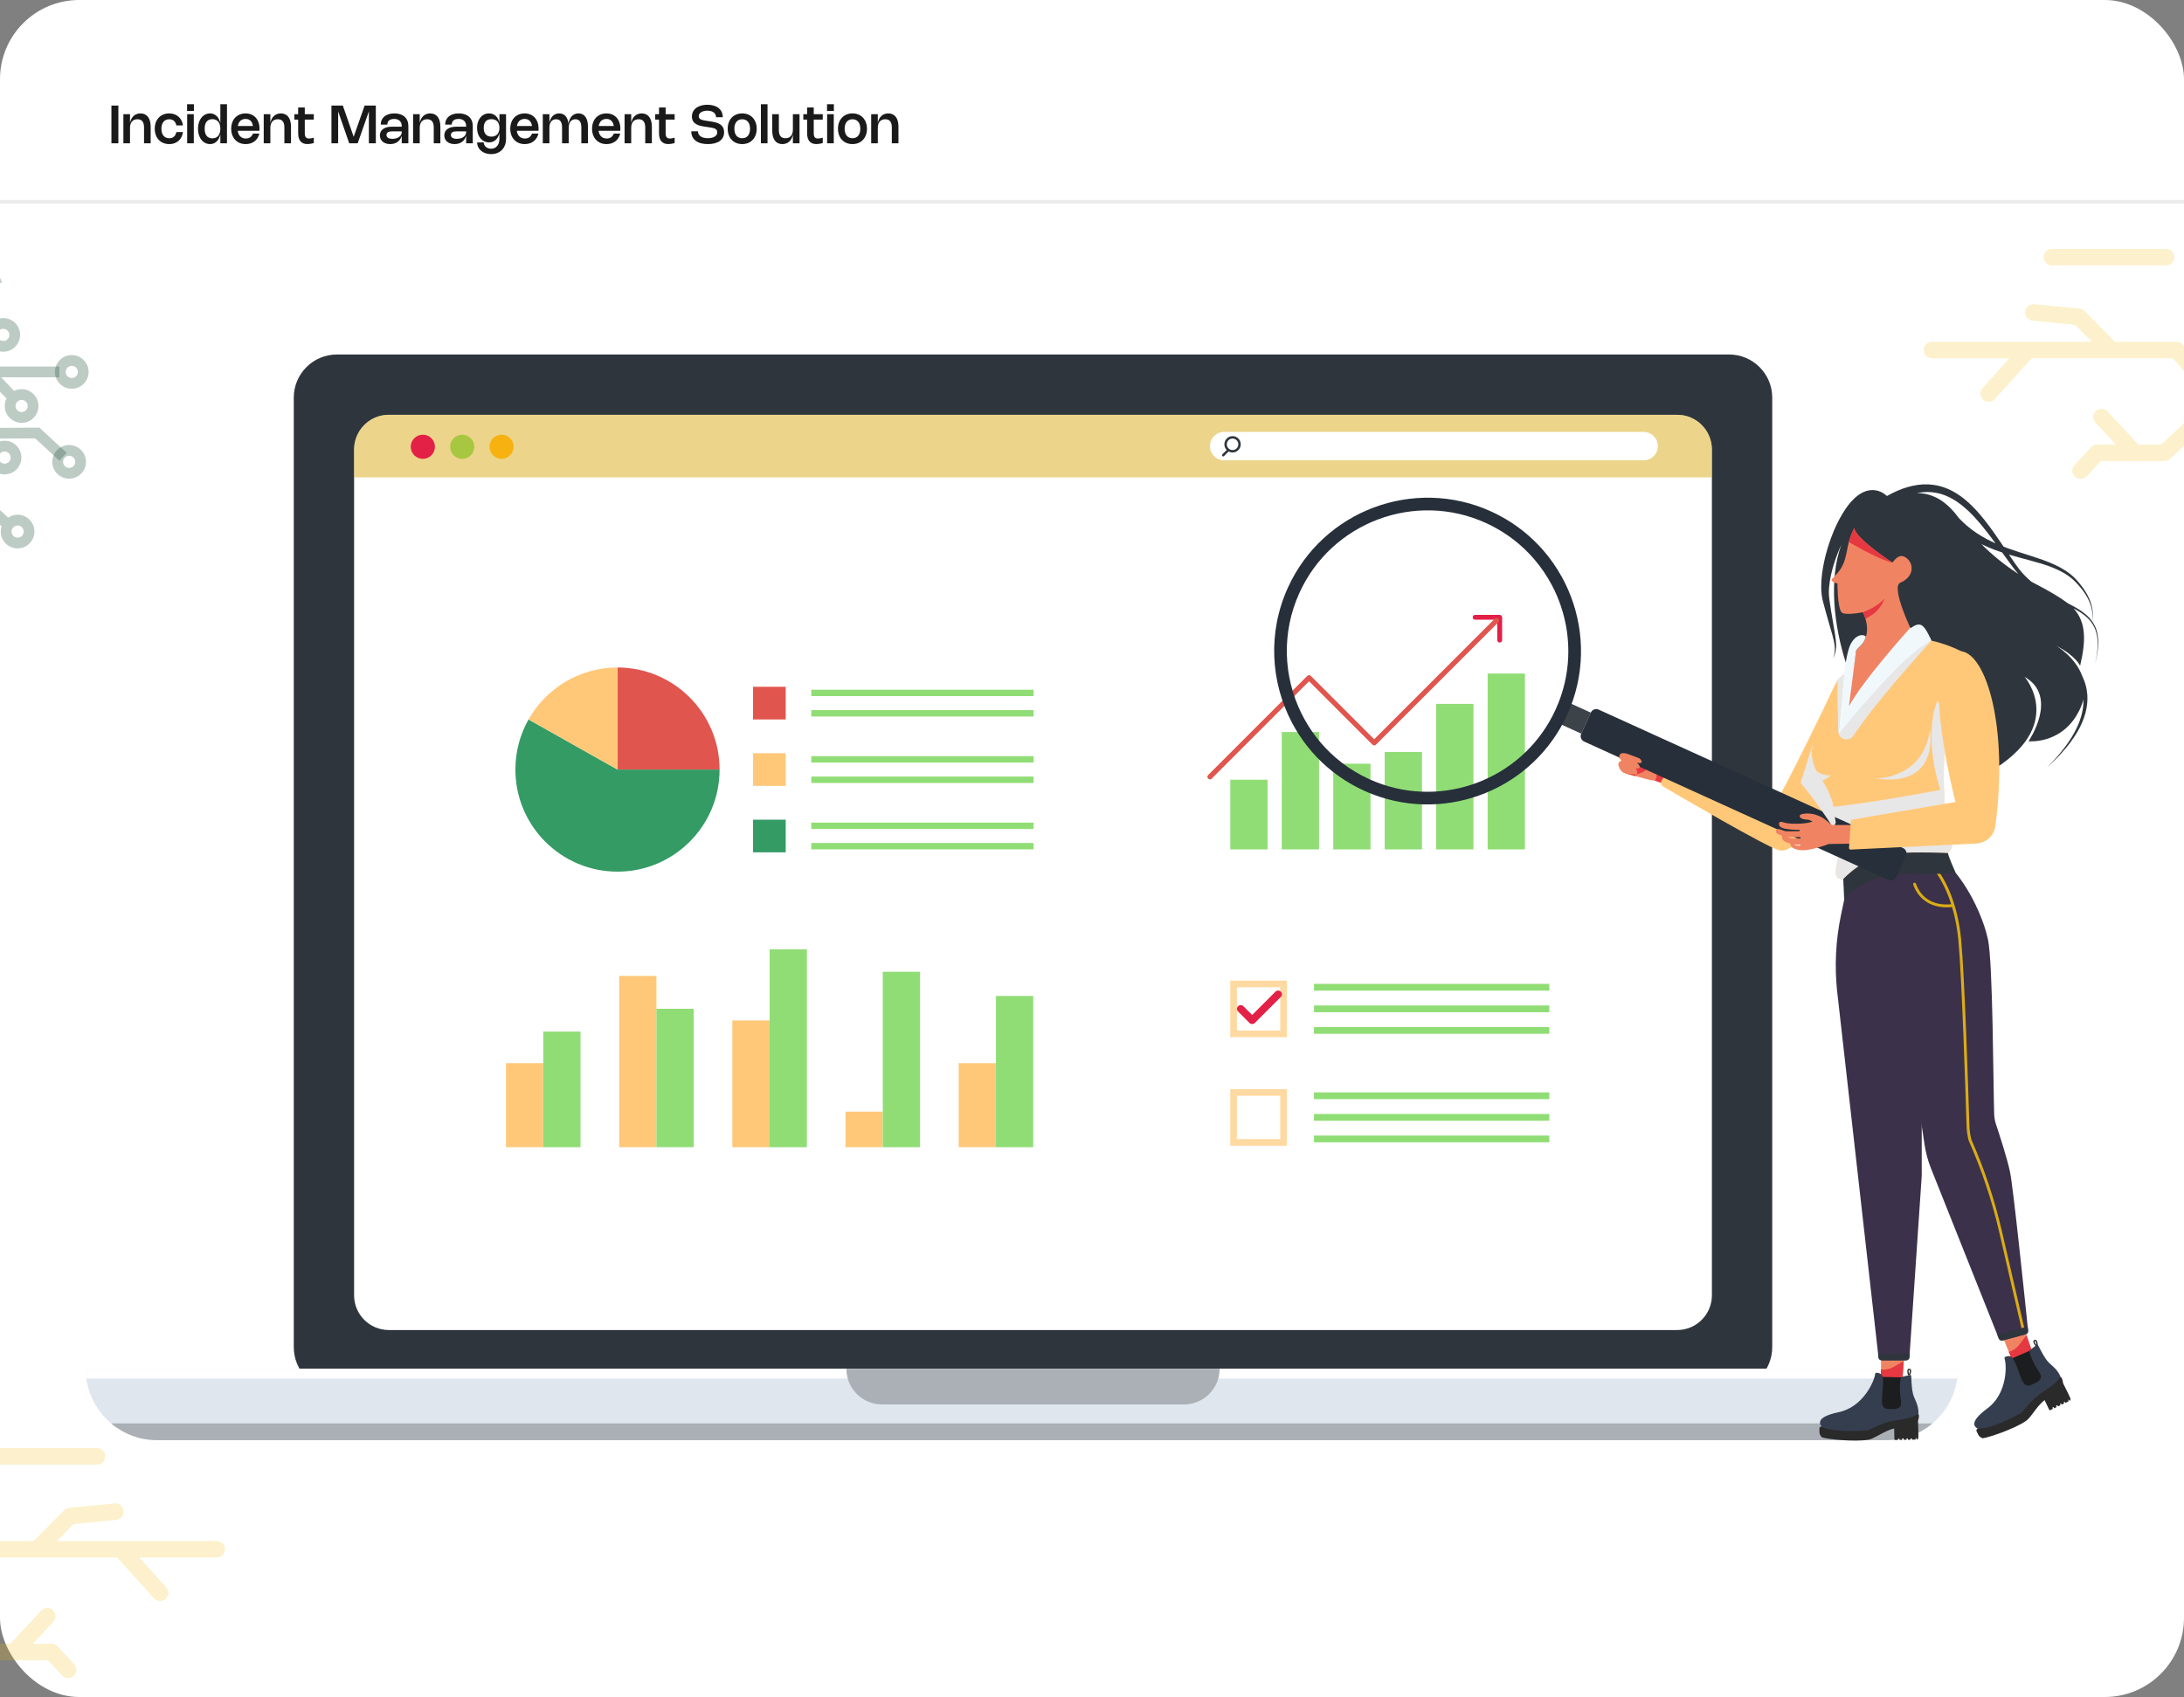 <svg width="579" height="450" viewBox="0 0 579 450" fill="none" xmlns="http://www.w3.org/2000/svg">
<rect x="0" y="0" width="579" height="450" fill="#808080" stroke="none"/>
<g clip-path="url(#clip0_2079_52899)">
<rect width="579" height="450" rx="21" fill="white"/>
<path d="M31.38 38H29.539V27.99H31.38V38ZM34.467 38H32.71V30.282H34.467V32.554C34.555 32.16 34.683 31.808 34.848 31.5C35.014 31.192 35.215 30.933 35.45 30.724C35.688 30.511 35.959 30.35 36.262 30.241C36.566 30.128 36.897 30.073 37.256 30.073C37.683 30.073 38.062 30.152 38.394 30.311C38.727 30.467 39.009 30.695 39.237 30.997C39.468 31.297 39.643 31.667 39.762 32.106C39.881 32.542 39.941 33.041 39.941 33.6V38H38.184V33.776C38.184 32.34 37.604 31.623 36.444 31.623C36.134 31.623 35.856 31.673 35.611 31.773C35.366 31.874 35.159 32.021 34.988 32.215C34.818 32.406 34.688 32.643 34.6 32.925C34.511 33.205 34.467 33.526 34.467 33.888V38ZM42.789 34.139C42.789 34.534 42.837 34.887 42.932 35.2C43.028 35.51 43.165 35.774 43.342 35.991C43.522 36.206 43.74 36.37 43.996 36.484C44.255 36.599 44.547 36.656 44.871 36.656C45.151 36.656 45.398 36.615 45.61 36.533C45.825 36.45 46.009 36.334 46.163 36.187C46.317 36.04 46.442 35.867 46.537 35.669C46.635 35.468 46.707 35.252 46.751 35.022H48.504C48.465 35.327 48.395 35.618 48.294 35.893C48.196 36.168 48.07 36.425 47.916 36.663C47.762 36.899 47.582 37.112 47.374 37.303C47.166 37.492 46.934 37.655 46.677 37.79C46.421 37.925 46.141 38.029 45.837 38.102C45.536 38.174 45.213 38.21 44.868 38.21C44.488 38.21 44.128 38.166 43.79 38.077C43.454 37.991 43.144 37.865 42.859 37.699C42.574 37.533 42.318 37.331 42.089 37.093C41.863 36.855 41.67 36.586 41.511 36.285C41.355 35.982 41.235 35.65 41.151 35.291C41.067 34.932 41.025 34.548 41.025 34.139C41.025 33.526 41.117 32.969 41.301 32.47C41.488 31.971 41.751 31.544 42.089 31.189C42.427 30.832 42.832 30.557 43.303 30.363C43.775 30.169 44.296 30.073 44.868 30.073C45.386 30.073 45.855 30.153 46.275 30.314C46.697 30.475 47.064 30.698 47.374 30.983C47.684 31.265 47.935 31.601 48.126 31.991C48.32 32.38 48.446 32.804 48.504 33.261H46.751C46.709 33.03 46.639 32.815 46.541 32.617C46.445 32.416 46.32 32.242 46.166 32.096C46.012 31.948 45.828 31.834 45.613 31.753C45.399 31.669 45.151 31.627 44.871 31.627C44.547 31.627 44.255 31.684 43.996 31.798C43.74 31.912 43.522 32.078 43.342 32.295C43.165 32.51 43.028 32.772 42.932 33.083C42.837 33.393 42.789 33.745 42.789 34.139ZM51.406 29.432H49.593V27.64H51.406V29.432ZM51.378 38H49.621V30.282H51.378V38ZM60.174 27.64V38H58.417V35.641C58.324 36.04 58.193 36.399 58.025 36.719C57.857 37.036 57.656 37.306 57.423 37.528C57.192 37.747 56.93 37.915 56.636 38.032C56.344 38.151 56.028 38.21 55.687 38.21C55.377 38.21 55.082 38.164 54.802 38.074C54.524 37.983 54.266 37.853 54.028 37.685C53.792 37.515 53.58 37.309 53.391 37.069C53.202 36.826 53.041 36.554 52.908 36.254C52.775 35.953 52.672 35.625 52.6 35.27C52.53 34.913 52.495 34.536 52.495 34.139C52.495 33.743 52.53 33.367 52.6 33.013C52.672 32.656 52.775 32.327 52.908 32.026C53.041 31.724 53.202 31.454 53.391 31.213C53.58 30.971 53.792 30.765 54.028 30.598C54.266 30.43 54.524 30.3 54.802 30.209C55.082 30.118 55.377 30.073 55.687 30.073C56.03 30.073 56.347 30.132 56.639 30.251C56.931 30.368 57.193 30.537 57.427 30.759C57.66 30.978 57.859 31.246 58.025 31.564C58.193 31.881 58.324 32.24 58.417 32.642V27.64H60.174ZM58.417 34.139C58.417 33.738 58.369 33.38 58.274 33.065C58.18 32.75 58.044 32.484 57.864 32.267C57.684 32.05 57.464 31.884 57.203 31.77C56.944 31.656 56.65 31.599 56.321 31.599C55.649 31.599 55.136 31.814 54.784 32.246C54.434 32.678 54.259 33.309 54.259 34.139C54.259 34.555 54.303 34.921 54.392 35.239C54.481 35.553 54.611 35.818 54.784 36.033C54.959 36.248 55.175 36.41 55.432 36.52C55.688 36.629 55.985 36.684 56.321 36.684C56.65 36.684 56.944 36.627 57.203 36.513C57.464 36.398 57.684 36.233 57.864 36.016C58.044 35.796 58.18 35.529 58.274 35.214C58.369 34.899 58.417 34.541 58.417 34.139ZM68.762 35.413C68.659 35.85 68.499 36.241 68.282 36.586C68.065 36.931 67.8 37.224 67.488 37.465C67.175 37.705 66.82 37.889 66.424 38.017C66.027 38.146 65.598 38.21 65.136 38.21C64.562 38.21 64.038 38.112 63.564 37.916C63.093 37.72 62.689 37.444 62.353 37.087C62.017 36.727 61.756 36.298 61.569 35.798C61.385 35.297 61.293 34.742 61.293 34.133C61.293 33.727 61.334 33.345 61.415 32.988C61.499 32.631 61.618 32.302 61.772 32.001C61.928 31.7 62.117 31.43 62.339 31.192C62.563 30.954 62.816 30.753 63.099 30.587C63.381 30.419 63.689 30.292 64.023 30.206C64.359 30.117 64.716 30.073 65.094 30.073C65.469 30.073 65.82 30.116 66.147 30.202C66.476 30.288 66.777 30.413 67.05 30.576C67.326 30.74 67.57 30.939 67.785 31.175C68.002 31.411 68.185 31.678 68.335 31.977C68.484 32.275 68.598 32.604 68.678 32.964C68.757 33.323 68.797 33.707 68.797 34.115C68.797 34.206 68.794 34.297 68.79 34.388C68.787 34.479 68.781 34.575 68.772 34.675H63.029C63.066 34.997 63.142 35.285 63.256 35.539C63.373 35.791 63.523 36.006 63.708 36.184C63.892 36.361 64.108 36.496 64.355 36.59C64.605 36.683 64.881 36.73 65.185 36.73C65.647 36.73 66.033 36.62 66.343 36.401C66.653 36.181 66.895 35.852 67.068 35.413H68.762ZM67.057 33.415C66.964 32.801 66.751 32.336 66.42 32.019C66.091 31.699 65.653 31.539 65.104 31.539C64.824 31.539 64.569 31.581 64.338 31.665C64.107 31.749 63.904 31.872 63.729 32.032C63.556 32.194 63.413 32.391 63.298 32.624C63.184 32.855 63.102 33.119 63.053 33.415H67.057ZM71.673 38H69.916V30.282H71.673V32.554C71.762 32.16 71.889 31.808 72.055 31.5C72.221 31.192 72.421 30.933 72.657 30.724C72.895 30.511 73.166 30.35 73.469 30.241C73.772 30.128 74.104 30.073 74.463 30.073C74.89 30.073 75.269 30.152 75.6 30.311C75.934 30.467 76.215 30.695 76.444 30.997C76.675 31.297 76.85 31.667 76.969 32.106C77.088 32.542 77.147 33.041 77.147 33.6V38H75.39V33.776C75.39 32.34 74.811 31.623 73.651 31.623C73.341 31.623 73.063 31.673 72.818 31.773C72.573 31.874 72.365 32.021 72.195 32.215C72.025 32.406 71.895 32.643 71.806 32.925C71.718 33.205 71.673 33.526 71.673 33.888V38ZM83.189 37.941C82.567 38.118 82.011 38.206 81.523 38.206C81.12 38.206 80.763 38.146 80.453 38.025C80.144 37.903 79.885 37.722 79.675 37.482C79.468 37.242 79.31 36.943 79.203 36.586C79.098 36.227 79.046 35.811 79.046 35.34V31.71H78.037V30.282H79.046V28.505H80.802V30.282H83.189V31.71H80.802V35.343C80.802 35.822 80.891 36.173 81.069 36.397C81.246 36.621 81.527 36.733 81.912 36.733C82.066 36.733 82.247 36.715 82.454 36.681C82.662 36.645 82.907 36.592 83.189 36.52V37.941ZM99.635 27.99V38H97.794V29.537L94.822 38H92.582L89.646 29.541V38H87.868V27.99H90.888L93.762 36.275L96.667 27.99H99.635ZM100.941 33.041C100.941 32.586 101.025 32.175 101.193 31.808C101.361 31.442 101.6 31.131 101.91 30.874C102.223 30.615 102.602 30.417 103.048 30.279C103.496 30.141 103.997 30.073 104.553 30.073C105.134 30.073 105.653 30.148 106.11 30.3C106.57 30.452 106.958 30.671 107.276 30.958C107.595 31.245 107.839 31.596 108.007 32.011C108.175 32.427 108.259 32.897 108.259 33.422V38H106.502V35.977C106.411 36.322 106.273 36.634 106.089 36.911C105.907 37.187 105.684 37.421 105.421 37.615C105.157 37.806 104.857 37.953 104.521 38.056C104.187 38.159 103.825 38.21 103.433 38.21C103.024 38.21 102.653 38.154 102.32 38.042C101.986 37.932 101.7 37.777 101.462 37.577C101.224 37.376 101.04 37.134 100.909 36.852C100.778 36.567 100.713 36.252 100.713 35.907C100.713 35.548 100.784 35.226 100.927 34.941C101.069 34.656 101.273 34.415 101.539 34.217C101.807 34.018 102.134 33.867 102.519 33.761C102.904 33.654 103.338 33.6 103.821 33.6H106.502V33.422C106.502 33.13 106.457 32.869 106.366 32.638C106.275 32.405 106.143 32.206 105.97 32.043C105.8 31.88 105.592 31.755 105.347 31.669C105.102 31.582 104.826 31.539 104.518 31.539C104.205 31.539 103.933 31.574 103.702 31.644C103.473 31.714 103.284 31.814 103.135 31.945C102.986 32.076 102.875 32.234 102.803 32.421C102.73 32.605 102.694 32.812 102.694 33.041H100.941ZM103.919 34.833C103.441 34.833 103.078 34.913 102.831 35.074C102.586 35.235 102.463 35.473 102.463 35.788C102.463 36.119 102.598 36.374 102.869 36.551C103.14 36.726 103.528 36.813 104.035 36.813C104.394 36.813 104.724 36.77 105.025 36.684C105.328 36.595 105.589 36.473 105.806 36.316C106.025 36.16 106.195 35.975 106.317 35.76C106.44 35.543 106.502 35.307 106.502 35.053V34.833H103.919ZM111.273 38H109.516V30.282H111.273V32.554C111.361 32.16 111.488 31.808 111.654 31.5C111.82 31.192 112.02 30.933 112.256 30.724C112.494 30.511 112.765 30.35 113.068 30.241C113.371 30.128 113.703 30.073 114.062 30.073C114.489 30.073 114.868 30.152 115.2 30.311C115.533 30.467 115.814 30.695 116.043 30.997C116.274 31.297 116.449 31.667 116.568 32.106C116.687 32.542 116.747 33.041 116.747 33.6V38H114.99V33.776C114.99 32.34 114.41 31.623 113.25 31.623C112.94 31.623 112.662 31.673 112.417 31.773C112.172 31.874 111.964 32.021 111.794 32.215C111.624 32.406 111.494 32.643 111.406 32.925C111.317 33.205 111.273 33.526 111.273 33.888V38ZM118.016 33.041C118.016 32.586 118.1 32.175 118.268 31.808C118.436 31.442 118.675 31.131 118.986 30.874C119.298 30.615 119.678 30.417 120.123 30.279C120.571 30.141 121.073 30.073 121.628 30.073C122.209 30.073 122.728 30.148 123.186 30.3C123.645 30.452 124.034 30.671 124.351 30.958C124.671 31.245 124.915 31.596 125.083 32.011C125.251 32.427 125.335 32.897 125.335 33.422V38H123.578V35.977C123.487 36.322 123.349 36.634 123.165 36.911C122.983 37.187 122.76 37.421 122.496 37.615C122.233 37.806 121.933 37.953 121.597 38.056C121.263 38.159 120.9 38.21 120.508 38.21C120.1 38.21 119.729 38.154 119.395 38.042C119.062 37.932 118.776 37.777 118.538 37.577C118.3 37.376 118.115 37.134 117.985 36.852C117.854 36.567 117.789 36.252 117.789 35.907C117.789 35.548 117.86 35.226 118.002 34.941C118.145 34.656 118.349 34.415 118.615 34.217C118.883 34.018 119.21 33.867 119.595 33.761C119.98 33.654 120.414 33.6 120.897 33.6H123.578V33.422C123.578 33.13 123.532 32.869 123.441 32.638C123.35 32.405 123.218 32.206 123.046 32.043C122.875 31.88 122.668 31.755 122.423 31.669C122.178 31.582 121.901 31.539 121.593 31.539C121.281 31.539 121.009 31.574 120.778 31.644C120.549 31.714 120.36 31.814 120.211 31.945C120.061 32.076 119.951 32.234 119.878 32.421C119.806 32.605 119.77 32.812 119.77 33.041H118.016ZM120.995 34.833C120.516 34.833 120.154 34.913 119.906 35.074C119.661 35.235 119.539 35.473 119.539 35.788C119.539 36.119 119.674 36.374 119.945 36.551C120.215 36.726 120.604 36.813 121.11 36.813C121.47 36.813 121.8 36.77 122.101 36.684C122.404 36.595 122.664 36.473 122.881 36.316C123.101 36.16 123.271 35.975 123.392 35.76C123.516 35.543 123.578 35.307 123.578 35.053V34.833H120.995ZM134.158 30.282V36.782C134.158 37.398 134.065 37.957 133.878 38.459C133.692 38.96 133.426 39.388 133.08 39.743C132.737 40.1 132.323 40.375 131.838 40.569C131.355 40.765 130.816 40.863 130.221 40.863C129.861 40.863 129.52 40.828 129.195 40.758C128.873 40.688 128.573 40.588 128.296 40.457C128.02 40.326 127.772 40.169 127.55 39.984C127.329 39.8 127.14 39.593 126.983 39.361C126.827 39.133 126.707 38.883 126.623 38.612C126.539 38.344 126.497 38.061 126.497 37.762H128.25C128.25 38.002 128.299 38.224 128.397 38.427C128.498 38.632 128.635 38.81 128.81 38.959C128.985 39.108 129.192 39.225 129.43 39.309C129.67 39.393 129.93 39.435 130.21 39.435C130.544 39.435 130.845 39.372 131.113 39.246C131.384 39.122 131.615 38.945 131.806 38.714C131.998 38.485 132.145 38.209 132.247 37.885C132.35 37.558 132.401 37.193 132.401 36.789V35.319C132.308 35.699 132.176 36.04 132.006 36.341C131.838 36.642 131.636 36.898 131.4 37.108C131.167 37.318 130.902 37.478 130.606 37.59C130.309 37.7 129.987 37.755 129.64 37.755C129.334 37.755 129.044 37.712 128.768 37.626C128.493 37.539 128.237 37.417 128.002 37.258C127.768 37.097 127.557 36.902 127.368 36.673C127.182 36.445 127.022 36.188 126.889 35.904C126.758 35.617 126.657 35.305 126.584 34.969C126.514 34.631 126.479 34.274 126.479 33.898C126.479 33.522 126.514 33.166 126.584 32.831C126.657 32.495 126.758 32.185 126.889 31.903C127.022 31.621 127.182 31.366 127.368 31.14C127.557 30.914 127.768 30.721 128.002 30.562C128.237 30.404 128.493 30.282 128.768 30.198C129.044 30.114 129.334 30.073 129.64 30.073C129.987 30.073 130.309 30.127 130.606 30.237C130.902 30.347 131.167 30.505 131.4 30.713C131.636 30.918 131.838 31.17 132.006 31.469C132.176 31.765 132.308 32.102 132.401 32.48V30.282H134.158ZM132.401 33.898C132.401 33.532 132.353 33.206 132.258 32.922C132.164 32.635 132.027 32.393 131.845 32.197C131.663 32.001 131.44 31.853 131.176 31.753C130.913 31.65 130.612 31.599 130.273 31.599C129.618 31.599 129.115 31.792 128.765 32.179C128.417 32.565 128.243 33.137 128.243 33.898C128.243 34.278 128.288 34.614 128.376 34.906C128.465 35.195 128.594 35.438 128.765 35.634C128.937 35.83 129.15 35.978 129.402 36.078C129.654 36.179 129.944 36.229 130.273 36.229C130.612 36.229 130.913 36.176 131.176 36.072C131.44 35.967 131.663 35.815 131.845 35.617C132.027 35.416 132.164 35.171 132.258 34.882C132.353 34.592 132.401 34.264 132.401 33.898ZM142.745 35.413C142.642 35.85 142.482 36.241 142.265 36.586C142.048 36.931 141.783 37.224 141.471 37.465C141.158 37.705 140.803 37.889 140.407 38.017C140.01 38.146 139.581 38.21 139.119 38.21C138.545 38.21 138.021 38.112 137.547 37.916C137.076 37.72 136.672 37.444 136.336 37.087C136 36.727 135.739 36.298 135.552 35.798C135.368 35.297 135.276 34.742 135.276 34.133C135.276 33.727 135.316 33.345 135.398 32.988C135.482 32.631 135.601 32.302 135.755 32.001C135.911 31.7 136.1 31.43 136.322 31.192C136.546 30.954 136.799 30.753 137.082 30.587C137.364 30.419 137.672 30.292 138.006 30.206C138.342 30.117 138.699 30.073 139.077 30.073C139.452 30.073 139.803 30.116 140.13 30.202C140.459 30.288 140.76 30.413 141.033 30.576C141.308 30.74 141.553 30.939 141.768 31.175C141.985 31.411 142.168 31.678 142.318 31.977C142.467 32.275 142.581 32.604 142.661 32.964C142.74 33.323 142.78 33.707 142.78 34.115C142.78 34.206 142.777 34.297 142.773 34.388C142.77 34.479 142.764 34.575 142.755 34.675H137.012C137.049 34.997 137.125 35.285 137.239 35.539C137.356 35.791 137.506 36.006 137.691 36.184C137.875 36.361 138.091 36.496 138.338 36.59C138.588 36.683 138.864 36.73 139.168 36.73C139.63 36.73 140.016 36.62 140.326 36.401C140.636 36.181 140.878 35.852 141.051 35.413H142.745ZM141.04 33.415C140.947 32.801 140.734 32.336 140.403 32.019C140.074 31.699 139.635 31.539 139.087 31.539C138.807 31.539 138.552 31.581 138.321 31.665C138.09 31.749 137.887 31.872 137.712 32.032C137.539 32.194 137.395 32.391 137.281 32.624C137.167 32.855 137.085 33.119 137.036 33.415H141.04ZM145.656 38H143.899V30.282H145.656V32.495C145.74 32.109 145.86 31.768 146.017 31.469C146.173 31.168 146.361 30.915 146.58 30.709C146.802 30.502 147.053 30.344 147.333 30.237C147.615 30.127 147.922 30.073 148.253 30.073C148.601 30.073 148.914 30.132 149.191 30.251C149.471 30.368 149.715 30.54 149.923 30.769C150.13 30.998 150.301 31.279 150.434 31.613C150.567 31.944 150.659 32.325 150.71 32.757C150.783 32.332 150.896 31.954 151.05 31.623C151.204 31.289 151.393 31.008 151.617 30.779C151.843 30.549 152.103 30.373 152.397 30.255C152.691 30.133 153.013 30.073 153.363 30.073C153.765 30.073 154.12 30.152 154.431 30.311C154.743 30.467 155.006 30.695 155.218 30.997C155.433 31.297 155.596 31.667 155.708 32.106C155.82 32.542 155.876 33.041 155.876 33.6V38H154.119V33.776C154.119 32.34 153.595 31.623 152.548 31.623C152.268 31.623 152.017 31.673 151.795 31.773C151.574 31.874 151.387 32.021 151.235 32.215C151.084 32.406 150.967 32.643 150.885 32.925C150.806 33.205 150.766 33.526 150.766 33.888V38H149.009V33.776C149.009 32.34 148.485 31.623 147.438 31.623C147.158 31.623 146.907 31.673 146.685 31.773C146.464 31.874 146.277 32.021 146.125 32.215C145.974 32.406 145.857 32.643 145.775 32.925C145.696 33.205 145.656 33.526 145.656 33.888V38ZM164.428 35.413C164.325 35.85 164.165 36.241 163.948 36.586C163.731 36.931 163.466 37.224 163.154 37.465C162.841 37.705 162.486 37.889 162.09 38.017C161.693 38.146 161.264 38.21 160.802 38.21C160.228 38.21 159.704 38.112 159.23 37.916C158.759 37.72 158.355 37.444 158.019 37.087C157.683 36.727 157.422 36.298 157.235 35.798C157.051 35.297 156.959 34.742 156.959 34.133C156.959 33.727 156.999 33.345 157.081 32.988C157.165 32.631 157.284 32.302 157.438 32.001C157.594 31.7 157.783 31.43 158.005 31.192C158.229 30.954 158.482 30.753 158.765 30.587C159.047 30.419 159.355 30.292 159.689 30.206C160.025 30.117 160.382 30.073 160.76 30.073C161.135 30.073 161.486 30.116 161.813 30.202C162.142 30.288 162.443 30.413 162.716 30.576C162.991 30.74 163.236 30.939 163.451 31.175C163.668 31.411 163.851 31.678 164.001 31.977C164.15 32.275 164.264 32.604 164.344 32.964C164.423 33.323 164.463 33.707 164.463 34.115C164.463 34.206 164.46 34.297 164.456 34.388C164.453 34.479 164.447 34.575 164.438 34.675H158.695C158.732 34.997 158.808 35.285 158.922 35.539C159.039 35.791 159.189 36.006 159.374 36.184C159.558 36.361 159.774 36.496 160.021 36.59C160.271 36.683 160.547 36.73 160.851 36.73C161.313 36.73 161.699 36.62 162.009 36.401C162.319 36.181 162.561 35.852 162.734 35.413H164.428ZM162.723 33.415C162.63 32.801 162.417 32.336 162.086 32.019C161.757 31.699 161.318 31.539 160.77 31.539C160.49 31.539 160.235 31.581 160.004 31.665C159.773 31.749 159.57 31.872 159.395 32.032C159.222 32.194 159.078 32.391 158.964 32.624C158.85 32.855 158.768 33.119 158.719 33.415H162.723ZM167.339 38H165.582V30.282H167.339V32.554C167.428 32.16 167.555 31.808 167.721 31.5C167.887 31.192 168.087 30.933 168.323 30.724C168.561 30.511 168.832 30.35 169.135 30.241C169.438 30.128 169.77 30.073 170.129 30.073C170.556 30.073 170.935 30.152 171.266 30.311C171.6 30.467 171.881 30.695 172.11 30.997C172.341 31.297 172.516 31.667 172.635 32.106C172.754 32.542 172.813 33.041 172.813 33.6V38H171.056V33.776C171.056 32.34 170.477 31.623 169.317 31.623C169.007 31.623 168.729 31.673 168.484 31.773C168.239 31.874 168.031 32.021 167.861 32.215C167.691 32.406 167.561 32.643 167.472 32.925C167.384 33.205 167.339 33.526 167.339 33.888V38ZM178.855 37.941C178.232 38.118 177.677 38.206 177.189 38.206C176.786 38.206 176.429 38.146 176.118 38.025C175.81 37.903 175.551 37.722 175.341 37.482C175.134 37.242 174.976 36.943 174.869 36.586C174.764 36.227 174.711 35.811 174.711 35.34V31.71H173.703V30.282H174.711V28.505H176.468V30.282H178.855V31.71H176.468V35.343C176.468 35.822 176.557 36.173 176.734 36.397C176.912 36.621 177.193 36.733 177.578 36.733C177.732 36.733 177.913 36.715 178.12 36.681C178.328 36.645 178.573 36.592 178.855 36.52V37.941ZM187.559 27.78C188.179 27.78 188.739 27.856 189.239 28.008C189.738 28.159 190.164 28.377 190.516 28.662C190.868 28.944 191.139 29.29 191.328 29.698C191.519 30.106 191.615 30.566 191.615 31.077H189.837C189.837 30.811 189.781 30.572 189.669 30.36C189.559 30.145 189.403 29.963 189.2 29.814C188.999 29.662 188.758 29.546 188.476 29.467C188.193 29.385 187.881 29.345 187.538 29.345C187.251 29.345 186.969 29.375 186.694 29.436C186.421 29.494 186.177 29.584 185.963 29.705C185.748 29.824 185.575 29.976 185.445 30.16C185.314 30.344 185.249 30.561 185.249 30.811C185.249 31.037 185.302 31.221 185.41 31.36C185.519 31.5 185.678 31.616 185.886 31.707C186.093 31.796 186.346 31.868 186.645 31.924C186.946 31.98 187.288 32.036 187.671 32.092L188.136 32.158C188.416 32.2 188.705 32.248 189.004 32.302C189.303 32.353 189.593 32.422 189.876 32.508C190.16 32.593 190.429 32.701 190.681 32.834C190.935 32.965 191.157 33.13 191.346 33.331C191.537 33.532 191.687 33.774 191.797 34.059C191.909 34.341 191.965 34.676 191.965 35.063C191.965 35.586 191.861 36.045 191.654 36.439C191.446 36.831 191.153 37.159 190.775 37.422C190.399 37.684 189.948 37.88 189.421 38.011C188.893 38.144 188.309 38.21 187.667 38.21C186.969 38.21 186.348 38.134 185.802 37.983C185.258 37.828 184.798 37.607 184.423 37.318C184.047 37.028 183.76 36.673 183.562 36.254C183.366 35.834 183.268 35.356 183.268 34.822H185.046C185.046 35.107 185.105 35.362 185.224 35.589C185.345 35.815 185.518 36.006 185.742 36.163C185.968 36.319 186.243 36.439 186.565 36.523C186.887 36.605 187.248 36.645 187.65 36.645C187.993 36.645 188.316 36.614 188.619 36.551C188.922 36.488 189.187 36.392 189.414 36.264C189.642 36.133 189.822 35.969 189.953 35.77C190.086 35.572 190.152 35.339 190.152 35.071C190.152 34.823 190.097 34.624 189.988 34.472C189.878 34.32 189.722 34.198 189.519 34.105C189.316 34.011 189.072 33.939 188.787 33.888C188.502 33.834 188.185 33.781 187.835 33.73L187.247 33.642C187.037 33.612 186.821 33.58 186.6 33.544C186.378 33.51 186.157 33.468 185.938 33.419C185.721 33.37 185.509 33.312 185.301 33.247C185.093 33.179 184.896 33.098 184.71 33.002C184.525 32.906 184.355 32.794 184.199 32.666C184.042 32.538 183.907 32.388 183.793 32.218C183.681 32.045 183.593 31.851 183.53 31.634C183.467 31.414 183.436 31.167 183.436 30.892C183.436 30.551 183.485 30.237 183.583 29.95C183.681 29.663 183.818 29.405 183.996 29.177C184.173 28.945 184.386 28.744 184.636 28.571C184.888 28.396 185.166 28.25 185.469 28.134C185.775 28.015 186.104 27.926 186.456 27.867C186.808 27.809 187.176 27.78 187.559 27.78ZM192.921 34.139C192.921 33.526 193.013 32.969 193.198 32.47C193.384 31.971 193.647 31.544 193.985 31.189C194.323 30.832 194.728 30.557 195.2 30.363C195.671 30.169 196.192 30.073 196.764 30.073C197.336 30.073 197.857 30.169 198.329 30.363C198.8 30.557 199.205 30.832 199.543 31.189C199.881 31.544 200.143 31.971 200.327 32.47C200.514 32.969 200.607 33.526 200.607 34.139C200.607 34.548 200.565 34.932 200.481 35.291C200.397 35.65 200.276 35.982 200.117 36.285C199.961 36.586 199.768 36.855 199.54 37.093C199.313 37.331 199.058 37.533 198.773 37.699C198.488 37.865 198.177 37.991 197.839 38.077C197.503 38.166 197.144 38.21 196.764 38.21C196.384 38.21 196.024 38.166 195.686 38.077C195.348 37.991 195.036 37.865 194.752 37.699C194.467 37.533 194.211 37.331 193.985 37.093C193.759 36.855 193.566 36.586 193.408 36.285C193.251 35.982 193.131 35.65 193.047 35.291C192.963 34.932 192.921 34.548 192.921 34.139ZM194.685 34.139C194.685 34.534 194.733 34.887 194.829 35.2C194.924 35.51 195.061 35.774 195.238 35.991C195.418 36.206 195.636 36.37 195.893 36.484C196.152 36.599 196.443 36.656 196.768 36.656C197.092 36.656 197.382 36.599 197.639 36.484C197.896 36.37 198.113 36.206 198.29 35.991C198.47 35.774 198.606 35.51 198.7 35.2C198.795 34.887 198.843 34.534 198.843 34.139C198.843 33.745 198.795 33.393 198.7 33.083C198.606 32.77 198.47 32.506 198.29 32.291C198.113 32.077 197.896 31.912 197.639 31.798C197.382 31.684 197.092 31.627 196.768 31.627C196.443 31.627 196.152 31.684 195.893 31.798C195.636 31.912 195.418 32.078 195.238 32.295C195.061 32.51 194.924 32.772 194.829 33.083C194.733 33.393 194.685 33.745 194.685 34.139ZM203.48 38H201.723V27.64H203.48V38ZM210.203 30.282H211.96V38H210.203V35.728C210.117 36.12 209.99 36.471 209.822 36.779C209.656 37.087 209.454 37.347 209.216 37.559C208.981 37.771 208.711 37.932 208.408 38.042C208.104 38.154 207.773 38.21 207.414 38.21C206.987 38.21 206.606 38.132 206.273 37.975C205.941 37.817 205.66 37.587 205.429 37.286C205.201 36.985 205.027 36.616 204.908 36.18C204.789 35.741 204.729 35.242 204.729 34.682V30.282H206.486V34.507C206.486 35.94 207.066 36.656 208.226 36.656C208.538 36.656 208.817 36.606 209.062 36.505C209.307 36.405 209.514 36.259 209.682 36.068C209.852 35.874 209.982 35.638 210.07 35.358C210.159 35.075 210.203 34.754 210.203 34.395V30.282ZM218.119 37.941C217.496 38.118 216.941 38.206 216.453 38.206C216.05 38.206 215.693 38.146 215.382 38.025C215.074 37.903 214.815 37.722 214.605 37.482C214.398 37.242 214.24 36.943 214.133 36.586C214.028 36.227 213.975 35.811 213.975 35.34V31.71H212.967V30.282H213.975V28.505H215.732V30.282H218.119V31.71H215.732V35.343C215.732 35.822 215.821 36.173 215.998 36.397C216.176 36.621 216.457 36.733 216.842 36.733C216.996 36.733 217.177 36.715 217.384 36.681C217.592 36.645 217.837 36.592 218.119 36.52V37.941ZM221.068 29.432H219.255V27.64H221.068V29.432ZM221.04 38H219.283V30.282H221.04V38ZM222.157 34.139C222.157 33.526 222.249 32.969 222.434 32.47C222.62 31.971 222.883 31.544 223.221 31.189C223.559 30.832 223.964 30.557 224.436 30.363C224.907 30.169 225.428 30.073 226 30.073C226.572 30.073 227.093 30.169 227.565 30.363C228.036 30.557 228.441 30.832 228.779 31.189C229.117 31.544 229.379 31.971 229.563 32.47C229.75 32.969 229.843 33.526 229.843 34.139C229.843 34.548 229.801 34.932 229.717 35.291C229.633 35.65 229.512 35.982 229.353 36.285C229.197 36.586 229.004 36.855 228.776 37.093C228.549 37.331 228.294 37.533 228.009 37.699C227.724 37.865 227.413 37.991 227.075 38.077C226.739 38.166 226.38 38.21 226 38.21C225.62 38.21 225.26 38.166 224.922 38.077C224.584 37.991 224.272 37.865 223.988 37.699C223.703 37.533 223.447 37.331 223.221 37.093C222.995 36.855 222.802 36.586 222.644 36.285C222.487 35.982 222.367 35.65 222.283 35.291C222.199 34.932 222.157 34.548 222.157 34.139ZM223.921 34.139C223.921 34.534 223.969 34.887 224.065 35.2C224.16 35.51 224.297 35.774 224.474 35.991C224.654 36.206 224.872 36.37 225.129 36.484C225.388 36.599 225.679 36.656 226.004 36.656C226.328 36.656 226.618 36.599 226.875 36.484C227.132 36.37 227.349 36.206 227.526 35.991C227.706 35.774 227.842 35.51 227.936 35.2C228.031 34.887 228.079 34.534 228.079 34.139C228.079 33.745 228.031 33.393 227.936 33.083C227.842 32.77 227.706 32.506 227.526 32.291C227.349 32.077 227.132 31.912 226.875 31.798C226.618 31.684 226.328 31.627 226.004 31.627C225.679 31.627 225.388 31.684 225.129 31.798C224.872 31.912 224.654 32.078 224.474 32.295C224.297 32.51 224.16 32.772 224.065 33.083C223.969 33.393 223.921 33.745 223.921 34.139ZM232.716 38H230.959V30.282H232.716V32.554C232.804 32.16 232.931 31.808 233.097 31.5C233.263 31.192 233.463 30.933 233.699 30.724C233.937 30.511 234.208 30.35 234.511 30.241C234.814 30.128 235.146 30.073 235.505 30.073C235.932 30.073 236.311 30.152 236.643 30.311C236.976 30.467 237.257 30.695 237.486 30.997C237.717 31.297 237.892 31.667 238.011 32.106C238.13 32.542 238.19 33.041 238.19 33.6V38H236.433V33.776C236.433 32.34 235.853 31.623 234.693 31.623C234.383 31.623 234.105 31.673 233.86 31.773C233.615 31.874 233.407 32.021 233.237 32.215C233.067 32.406 232.937 32.643 232.849 32.925C232.76 33.205 232.716 33.526 232.716 33.888V38Z" fill="#1A1A1A"/>
<line y1="53.5" x2="579" y2="53.5" stroke="#ECECEC"/>
<g opacity="0.2">
<path d="M57.452 408.632H15.095L19.509 404.14L30.806 403.025C32.011 402.905 32.892 401.835 32.772 400.63C32.653 399.425 31.589 398.548 30.377 398.667L18.289 399.861C17.778 399.913 17.304 400.141 16.942 400.506L8.95 408.636H-7.369C-7.992 408.636 -8.585 408.901 -8.999 409.364L-19.789 421.414C-20.386 421.407 -20.983 421.638 -21.419 422.108C-22.24 422.996 -22.184 424.38 -21.296 425.205L-5.641 439.673C-5.234 440.046 -4.705 440.255 -4.156 440.255H12.711L16.476 444.3C16.908 444.762 17.49 444.997 18.08 444.997C18.613 444.997 19.151 444.803 19.572 444.412C20.456 443.587 20.509 442.203 19.684 441.315L15.271 436.573C14.856 436.129 14.274 435.875 13.666 435.875H8.734L14.129 430.074C14.953 429.186 14.901 427.802 14.017 426.977C13.129 426.153 11.745 426.205 10.92 427.089L2.753 435.872H-3.294L-16.185 423.955L-6.384 413.009H31.056L40.808 423.832C41.241 424.313 41.838 424.556 42.435 424.556C42.957 424.556 43.483 424.369 43.901 423.992C44.8 423.183 44.871 421.799 44.062 420.899L36.954 413.012H57.459C58.668 413.012 59.649 412.031 59.649 410.822C59.649 409.614 58.668 408.632 57.459 408.632H57.452Z" fill="#F0BB00"/>
<path d="M-4.63 384C-5.839 384 -6.82 384.981 -6.82 386.19C-6.82 387.399 -5.839 388.38 -4.63 388.38H25.695C26.904 388.38 27.885 387.399 27.885 386.19C27.885 384.981 26.904 384 25.695 384H-4.63Z" fill="#F0BB00"/>
</g>
<g opacity="0.2">
<path d="M512.196 90.632H554.553L550.14 86.14L538.843 85.025C537.637 84.905 536.757 83.835 536.876 82.63C536.996 81.424 538.059 80.548 539.272 80.667L551.36 81.861C551.871 81.913 552.345 82.141 552.706 82.507L560.698 90.636H577.017C577.64 90.636 578.233 90.901 578.647 91.364L589.437 103.414C590.034 103.407 590.631 103.638 591.067 104.108C591.888 104.996 591.832 106.38 590.944 107.205L575.29 121.673C574.883 122.046 574.353 122.255 573.805 122.255H556.937L553.173 126.3C552.74 126.762 552.158 126.997 551.569 126.997C551.035 126.997 550.498 126.803 550.076 126.412C549.192 125.587 549.14 124.203 549.964 123.315L554.378 118.573C554.792 118.129 555.374 117.875 555.982 117.875H560.914L555.52 112.074C554.695 111.186 554.747 109.802 555.632 108.977C556.519 108.153 557.904 108.205 558.728 109.089L566.895 117.872H572.943L585.833 105.955L576.032 95.009H538.593L528.84 105.832C528.407 106.313 527.81 106.556 527.213 106.556C526.691 106.556 526.165 106.369 525.747 105.992C524.848 105.183 524.777 103.799 525.587 102.899L532.694 95.012H512.189C510.98 95.012 509.999 94.031 509.999 92.822C509.999 91.614 510.98 90.632 512.189 90.632H512.196Z" fill="#F0BB00"/>
<path d="M574.278 66C575.487 66 576.468 66.981 576.468 68.19C576.468 69.399 575.487 70.38 574.278 70.38H543.954C542.745 70.38 541.764 69.399 541.764 68.19C541.764 66.981 542.745 66 543.954 66H574.278Z" fill="#F0BB00"/>
</g>
<path opacity="0.3" d="M18.332 126.934C20.794 126.934 22.799 124.929 22.799 122.467C22.799 120.005 20.794 118 18.332 118C15.87 118 13.865 120.003 13.865 122.467C13.865 124.931 15.87 126.934 18.332 126.934ZM18.332 120.853C19.221 120.853 19.946 121.577 19.946 122.467C19.946 123.356 19.221 124.08 18.332 124.08C17.443 124.08 16.718 123.356 16.718 122.467C16.718 121.577 17.443 120.853 18.332 120.853Z" fill="#22533D"/>
<path opacity="0.3" d="M19.027 103.09C21.489 103.09 23.494 101.085 23.494 98.623C23.494 96.161 21.492 94.156 19.027 94.156C16.563 94.156 14.561 96.161 14.561 98.623C14.561 101.085 16.566 103.09 19.027 103.09ZM19.027 97.009C19.917 97.009 20.641 97.734 20.641 98.623C20.641 99.513 19.917 100.237 19.027 100.237C18.138 100.237 17.414 99.513 17.414 98.623C17.414 97.734 18.138 97.009 19.027 97.009Z" fill="#22533D"/>
<path opacity="0.3" d="M-41.582 115.582C-41.855 115.31 -42.005 114.94 -42 114.556L-41.906 106.145V54H-7.771L0.524 74.98H-20.918L-20.857 97.197H-9.401L-3.083 90.879C-3.411 90.259 -3.598 89.552 -3.598 88.803C-3.598 86.341 -1.595 84.337 0.869 84.337C3.333 84.337 5.336 86.341 5.336 88.803C5.336 91.265 3.331 93.27 0.869 93.27C0.196 93.27 -0.443 93.114 -1.017 92.847L-5.367 97.197H15.742V100.05H0.312L3.739 103.659C4.339 103.36 5.012 103.185 5.727 103.185C8.189 103.185 10.194 105.188 10.194 107.652C10.194 110.116 8.191 112.119 5.727 112.119C3.263 112.119 1.26 110.114 1.26 107.652C1.26 106.945 1.43 106.277 1.724 105.681L-3.622 100.048H-20.852L-20.838 105.455L-12.66 113.557L10.429 113.382L17.674 120.07L15.739 122.168L9.324 116.245L-1.841 116.33L-0.759 117.324C-0.164 117.03 0.499 116.863 1.207 116.863C3.668 116.863 5.673 118.868 5.673 121.329C5.673 123.791 3.671 125.796 1.207 125.796C-1.258 125.796 -3.26 123.794 -3.26 121.329C-3.26 120.612 -3.088 119.939 -2.786 119.337L-6.023 116.36L-13.827 116.418L-23.689 106.646L-23.786 72.122H-3.678L-9.717 56.848H-39.06V106.155C-39.06 106.155 -39.06 106.165 -39.06 106.17L-39.147 113.98L-30.121 123.006C-30.102 123.026 -30.09 123.048 -30.073 123.067L-19.154 134.141L-1.036 134.304L2.167 137.252C2.881 136.769 3.741 136.484 4.667 136.484C7.129 136.484 9.134 138.489 9.134 140.951C9.134 143.413 7.129 145.418 4.667 145.418C2.205 145.418 0.201 143.415 0.201 140.951C0.201 140.455 0.286 139.981 0.434 139.534L-2.162 137.145L-9.085 137.084L-8.169 138.071C-7.812 137.979 -7.438 137.923 -7.051 137.923C-4.589 137.923 -2.585 139.928 -2.585 142.39C-2.585 144.851 -4.587 146.856 -7.051 146.856C-9.516 146.856 -11.518 144.854 -11.518 142.39C-11.518 141.364 -11.166 140.421 -10.582 139.665L-13.015 137.048L-20.359 136.982L-29.72 127.485L-29.711 134.491L-20.529 143.67C-19.948 143.393 -19.3 143.233 -18.614 143.233C-16.152 143.233 -14.148 145.238 -14.148 147.7C-14.148 150.161 -16.15 152.166 -18.614 152.166C-21.078 152.166 -23.081 150.161 -23.081 147.7C-23.081 146.963 -22.899 146.268 -22.58 145.653L-29.703 138.533L-29.686 149.989C-27.956 150.604 -26.709 152.254 -26.709 154.193C-26.709 156.655 -28.714 158.66 -31.176 158.66C-33.638 158.66 -35.643 156.657 -35.643 154.193C-35.643 152.205 -34.338 150.519 -32.539 149.94L-32.578 124.579L-41.59 115.567L-41.582 115.582ZM2.485 88.808C2.485 87.919 1.761 87.194 0.871 87.194C-0.018 87.194 -0.742 87.919 -0.742 88.808C-0.742 89.698 -0.018 90.422 0.871 90.422C1.761 90.422 2.485 89.698 2.485 88.808ZM5.732 109.271C6.621 109.271 7.345 108.546 7.345 107.657C7.345 106.767 6.621 106.043 5.732 106.043C4.842 106.043 4.118 106.767 4.118 107.657C4.118 108.546 4.842 109.271 5.732 109.271ZM1.211 122.948C2.101 122.948 2.825 122.224 2.825 121.334C2.825 120.445 2.101 119.721 1.211 119.721C0.322 119.721 -0.402 120.445 -0.402 121.334C-0.402 122.224 0.322 122.948 1.211 122.948ZM4.675 142.572C5.564 142.572 6.288 141.848 6.288 140.958C6.288 140.069 5.564 139.345 4.675 139.345C3.785 139.345 3.061 140.069 3.061 140.958C3.061 141.848 3.785 142.572 4.675 142.572ZM-7.042 144.013C-6.152 144.013 -5.428 143.289 -5.428 142.399C-5.428 141.51 -6.152 140.786 -7.042 140.786C-7.931 140.786 -8.655 141.51 -8.655 142.399C-8.655 143.289 -7.931 144.013 -7.042 144.013ZM-18.607 149.325C-17.718 149.325 -16.993 148.601 -16.993 147.712C-16.993 146.822 -17.718 146.098 -18.607 146.098C-19.496 146.098 -20.221 146.822 -20.221 147.712C-20.221 148.601 -19.496 149.325 -18.607 149.325ZM-31.169 155.819C-30.279 155.819 -29.555 155.095 -29.555 154.205C-29.555 153.316 -30.279 152.592 -31.169 152.592C-32.058 152.592 -32.782 153.316 -32.782 154.205C-32.782 155.095 -32.058 155.819 -31.169 155.819Z" fill="#22533D"/>
<g clip-path="url(#clip1_2079_52899)">
<path d="M469.837 105.452V357.23C469.837 363.556 464.71 368.685 458.385 368.685H89.338C83.011 368.685 77.882 363.558 77.882 357.23V105.452C77.882 99.126 83.009 94 89.338 94H458.387C464.71 94 469.839 99.124 469.839 105.452H469.837Z" fill="#2F353C"/>
<path d="M519.054 363.612V363.615C519.052 363.655 519.051 363.696 519.049 363.735C519.044 363.865 519.038 363.993 519.029 364.121C519.023 364.243 519.015 364.364 519.003 364.486C518.997 364.575 518.99 364.662 518.98 364.749C518.972 364.837 518.964 364.928 518.954 365.017C518.949 365.056 518.946 365.095 518.941 365.135C518.924 365.274 518.908 365.412 518.888 365.55C518.366 369.365 516.706 372.817 514.263 375.555C514.024 375.825 513.776 376.088 513.519 376.344C513.133 376.73 512.729 377.101 512.31 377.451C509.018 380.223 504.768 381.89 500.128 381.89H41.649C37.009 381.89 32.761 380.223 29.469 377.451C28.772 376.868 28.12 376.234 27.514 375.555C25.071 372.817 23.412 369.365 22.889 365.55C22.869 365.412 22.853 365.273 22.837 365.135C22.832 365.095 22.827 365.056 22.823 365.018C22.814 364.923 22.804 364.829 22.795 364.734C22.791 364.686 22.786 364.637 22.782 364.588C22.777 364.538 22.772 364.489 22.771 364.44C22.763 364.358 22.756 364.276 22.751 364.193C22.748 364.141 22.744 364.088 22.743 364.036C22.736 363.945 22.731 363.853 22.73 363.763C22.726 363.712 22.725 363.663 22.723 363.612C22.723 363.249 23.019 362.953 23.382 362.953H518.392C518.755 362.953 519.052 363.249 519.054 363.612Z" fill="#E0E6ED"/>
<path d="M453.841 119.199V343.483C453.841 348.566 449.721 352.689 444.634 352.689H103.08C97.997 352.689 93.874 348.566 93.874 343.483V119.199C93.874 114.112 97.997 109.992 103.08 109.992H444.634C449.721 109.992 453.841 114.112 453.841 119.199Z" fill="white"/>
<path d="M453.844 119.199V126.592H93.878V119.199C93.878 114.112 98.001 109.992 103.084 109.992H444.639C449.725 109.992 453.845 114.112 453.845 119.199H453.844Z" fill="#DBAC16" fill-opacity="0.5"/>
<path d="M112.098 121.676C113.868 121.676 115.303 120.241 115.303 118.471C115.303 116.701 113.868 115.266 112.098 115.266C110.328 115.266 108.893 116.701 108.893 118.471C108.893 120.241 110.328 121.676 112.098 121.676Z" fill="#E32046"/>
<path d="M122.539 121.676C124.309 121.676 125.744 120.241 125.744 118.471C125.744 116.701 124.309 115.266 122.539 115.266C120.769 115.266 119.333 116.701 119.333 118.471C119.333 120.241 120.769 121.676 122.539 121.676Z" fill="#A8C740"/>
<path d="M132.98 121.676C134.75 121.676 136.185 120.241 136.185 118.471C136.185 116.701 134.75 115.266 132.98 115.266C131.209 115.266 129.774 116.701 129.774 118.471C129.774 120.241 131.209 121.676 132.98 121.676Z" fill="#F7B212"/>
<path d="M435.754 114.539H324.529C322.452 114.539 320.769 116.222 320.769 118.299C320.769 120.375 322.452 122.058 324.529 122.058H435.754C437.83 122.058 439.514 120.375 439.514 118.299C439.514 116.222 437.83 114.539 435.754 114.539Z" fill="white"/>
<path d="M326.763 115.648C325.567 115.648 324.595 116.621 324.595 117.817C324.595 118.405 324.83 118.937 325.211 119.328L324.056 120.483C323.931 120.608 323.931 120.81 324.056 120.935C324.118 120.998 324.201 121.029 324.283 121.029C324.365 121.029 324.447 120.998 324.509 120.935L325.725 119.719C326.034 119.889 326.387 119.986 326.765 119.986C327.961 119.986 328.934 119.013 328.934 117.817C328.934 116.621 327.961 115.648 326.765 115.648H326.763ZM326.763 119.347C326.451 119.347 326.162 119.251 325.919 119.09C325.916 119.087 325.916 119.082 325.912 119.08C325.899 119.067 325.881 119.061 325.866 119.049C325.485 118.772 325.236 118.325 325.236 117.819C325.236 116.976 325.921 116.289 326.763 116.289C327.606 116.289 328.293 116.974 328.293 117.819C328.293 118.663 327.608 119.348 326.763 119.348V119.347Z" fill="#2F353C"/>
<path d="M144.02 281.922H134.139V304.201H144.02V281.922Z" fill="#FFC879"/>
<path d="M153.901 273.547H144.02V304.212H153.901V273.547Z" fill="#90DD75"/>
<path d="M174.026 258.789H164.144V304.202H174.026V258.789Z" fill="#FFC879"/>
<path d="M183.909 267.5H174.027V304.201H183.909V267.5Z" fill="#90DD75"/>
<path d="M204.031 270.602H194.149V304.203H204.031V270.602Z" fill="#FFC879"/>
<path d="M213.912 251.734H204.03V304.207H213.912V251.734Z" fill="#90DD75"/>
<path d="M234.034 294.773H224.152V304.207H234.034V294.773Z" fill="#FFC879"/>
<path d="M243.914 257.688H234.033V304.207H243.914V257.688Z" fill="#90DD75"/>
<path d="M264.039 281.922H254.157V304.201H264.039V281.922Z" fill="#FFC879"/>
<path d="M273.919 264.102H264.038V304.204H273.919V264.102Z" fill="#90DD75"/>
<path d="M326.16 260.039V275.051H341.173V260.039H326.16ZM339.411 273.29H327.921V261.8H339.411V273.29Z" fill="#FFC879" fill-opacity="0.69"/>
<path d="M410.742 260.898H348.346V262.688H410.742V260.898Z" fill="#90DD75"/>
<path d="M410.742 266.625H348.346V268.414H410.742V266.625Z" fill="#90DD75"/>
<path d="M410.742 272.344H348.346V274.133H410.742V272.344Z" fill="#90DD75"/>
<path d="M326.16 288.812V303.825H341.173V288.812H326.16ZM339.411 302.064H327.921V290.574H339.411V302.064Z" fill="#FFC879" fill-opacity="0.69"/>
<path d="M410.742 289.672H348.346V291.461H410.742V289.672Z" fill="#90DD75"/>
<path d="M410.742 295.398H348.346V297.188H410.742V295.398Z" fill="#90DD75"/>
<path d="M410.742 301.117H348.346V302.906H410.742V301.117Z" fill="#90DD75"/>
<path d="M331.959 271.548C331.703 271.548 331.448 271.451 331.253 271.256L328.225 268.228C327.836 267.839 327.836 267.206 328.225 266.817C328.614 266.427 329.247 266.427 329.636 266.817L331.959 269.14L338.143 262.956C338.532 262.567 339.165 262.567 339.554 262.956C339.944 263.345 339.944 263.978 339.554 264.367L332.666 271.256C332.47 271.451 332.216 271.548 331.959 271.548Z" fill="#E32046"/>
<path d="M190.77 204.066H163.704V177C178.652 177 190.77 189.118 190.77 204.066Z" fill="#E0554D"/>
<path d="M163.705 204.069L140.12 190.781C137.905 194.708 136.639 199.239 136.639 204.069C136.639 219.017 148.756 231.135 163.705 231.135C178.653 231.135 190.771 219.017 190.771 204.069H163.705Z" fill="#349B65"/>
<path d="M163.704 204.066V177C153.586 177 144.762 182.554 140.119 190.779L163.704 204.066Z" fill="#FFC879"/>
<path d="M208.301 182.117H199.643V190.775H208.301V182.117Z" fill="#E0554D"/>
<path d="M208.301 199.734H199.643V208.392H208.301V199.734Z" fill="#FFC879"/>
<path d="M208.301 217.359H199.643V226.017H208.301V217.359Z" fill="#349B65"/>
<path d="M274.015 182.898H215.079V184.589H274.015V182.898Z" fill="#90DD75"/>
<path d="M274.015 188.305H215.079V189.995H274.015V188.305Z" fill="#90DD75"/>
<path d="M274.015 200.516H215.079V202.206H274.015V200.516Z" fill="#90DD75"/>
<path d="M274.015 205.93H215.079V207.62H274.015V205.93Z" fill="#90DD75"/>
<path d="M274.015 218.133H215.079V219.823H274.015V218.133Z" fill="#90DD75"/>
<path d="M274.015 223.539H215.079V225.23H274.015V223.539Z" fill="#90DD75"/>
<path d="M397.582 163.047H391.064C390.708 163.047 390.42 163.336 390.42 163.691C390.42 164.046 390.71 164.335 391.064 164.335H396.938V169.746C396.938 170.103 397.227 170.39 397.582 170.39C397.936 170.39 398.226 170.101 398.226 169.746V163.691C398.226 163.334 397.936 163.047 397.582 163.047Z" fill="#E32046"/>
<path d="M336.045 206.758H326.164V225.238H336.045V206.758Z" fill="#90DD75"/>
<path d="M363.336 202.516H353.455V225.241H363.336V202.516Z" fill="#90DD75"/>
<path d="M349.691 194.109H339.809V225.237H349.691V194.109Z" fill="#90DD75"/>
<path d="M376.982 199.391H367.101V225.239H376.982V199.391Z" fill="#90DD75"/>
<path d="M404.273 178.609H394.392V225.237H404.273V178.609Z" fill="#90DD75"/>
<path d="M390.628 186.648H380.746V225.236H390.628V186.648Z" fill="#90DD75"/>
<path d="M320.767 205.99L347.048 179.709L364.316 196.977L396.744 164.547" stroke="#E0554D" stroke-width="1.347" stroke-linecap="round" stroke-linejoin="round"/>
<path d="M519.054 363.612V363.638C519.052 363.671 519.051 363.702 519.049 363.735C519.044 363.865 519.038 363.993 519.029 364.121C519.023 364.243 519.015 364.364 519.003 364.486C518.997 364.575 518.99 364.662 518.98 364.749C518.972 364.837 518.964 364.928 518.954 365.017C518.949 365.056 518.946 365.095 518.941 365.135C518.924 365.274 518.908 365.412 518.888 365.55H22.889C22.869 365.412 22.853 365.273 22.837 365.135C22.832 365.095 22.827 365.056 22.823 365.018C22.814 364.923 22.804 364.829 22.795 364.734C22.791 364.686 22.786 364.637 22.782 364.588C22.777 364.538 22.772 364.489 22.771 364.44C22.763 364.358 22.756 364.276 22.751 364.193C22.748 364.141 22.744 364.088 22.743 364.036C22.736 363.945 22.731 363.853 22.73 363.763C22.726 363.72 22.725 363.678 22.723 363.635V363.612C22.723 363.249 23.019 362.953 23.382 362.953H518.392C518.755 362.953 519.052 363.249 519.054 363.612Z" fill="white"/>
<path d="M224.38 362.953H323.337C323.337 368.179 319.095 372.421 313.869 372.421H233.849C228.623 372.421 224.382 368.179 224.382 362.953H224.38Z" fill="#AAB0B5"/>
<path d="M512.31 377.453C509.018 380.225 504.768 381.892 500.128 381.892H41.649C37.009 381.892 32.761 380.225 29.469 377.453H512.31Z" fill="#AAB0B5"/>
<path d="M534.835 364.082L538.959 359.022L537.239 354.065L535.775 349.852L529.323 350.545L532.551 358.472L534.835 364.082Z" fill="#F08462"/>
<path d="M534.834 364.079L538.956 359.019L537.237 354.062C535.614 356.055 534.928 357.821 532.55 358.469L534.835 364.079H534.834Z" fill="#E63841"/>
<path d="M538.392 358.055L533.042 360.358L536.49 369.003L542.307 366.21L542.715 365.594L538.392 358.055Z" fill="#1C1D1E"/>
<path d="M539.669 356.931C539.548 356.791 538.945 356.072 539.074 355.617C539.104 355.511 539.184 355.373 539.396 355.308C539.612 355.242 539.764 355.311 539.853 355.38C540.233 355.674 540.214 356.54 540.206 356.711L540.201 356.811L539.753 357.026L539.669 356.929V356.931ZM539.646 355.648C539.618 355.625 539.577 355.607 539.495 355.631C539.413 355.656 539.403 355.692 539.398 355.71C539.345 355.894 539.608 356.321 539.84 356.612L539.871 356.597C539.871 356.247 539.809 355.774 539.646 355.648Z" fill="#2A2A2A"/>
<path d="M524.373 378.858C525.349 379.355 527.249 379.36 528.642 378.721C530.036 378.081 535.193 375.289 535.193 375.289C535.193 375.289 540.276 371.414 540.371 371.312C540.464 371.208 542.373 369.748 542.373 369.748L544.902 367.961C544.902 367.961 545.319 367.875 545.431 367.39C545.543 366.906 546.257 365.077 546.257 365.077C546.257 365.077 545.937 363.944 544.491 362.541C543.073 361.166 542.699 361.412 540.323 356.715C540.253 356.576 540.072 356.535 539.949 356.63L538.35 357.857C538.168 357.997 538.071 358.222 538.099 358.45C538.256 359.695 539.346 361.982 540.581 363.807C541.959 365.843 540.169 366.474 538.712 367.144C537.254 367.814 536.592 367.272 535.912 365.675C535.232 364.079 534.056 360.196 533.22 359.766C532.82 359.561 532.365 359.589 531.999 359.674C531.876 359.702 531.764 359.736 531.665 359.771C531.463 359.843 531.358 360.063 531.43 360.265C532.007 361.854 532.278 369.53 526.809 373.517C521.994 377.09 523.395 378.36 524.371 378.858H524.373Z" fill="#353E4F"/>
<path d="M546.26 365.064C545.388 366.073 545.535 366.551 541.709 369.02C537.883 371.489 536.735 374.233 535.499 374.865C534.349 375.454 527.878 379.015 524.421 378.839C524.083 378.823 523.868 379.222 523.996 379.488L524.469 380.476C524.653 380.86 525.317 381.445 525.798 381.366C527.457 381.093 533.874 378.971 537.039 376.843C538.509 375.854 539.83 372.983 542.039 371.268L543.262 373.814C543.318 373.931 543.457 373.98 543.574 373.924L544.219 373.614L544.116 373.227L544.392 373.094L544.581 373.439L545.22 373.132L545.092 372.749L545.394 372.605L545.613 372.943L546.25 372.638L546.127 372.293L546.403 372.16L546.595 372.472L547.203 372.179L547.106 371.861L547.392 371.723L547.579 371.999L548.422 371.594L548.274 371.192L548.433 371.116L548.672 371.475C548.672 371.475 549.013 371.266 548.905 370.875C548.796 370.484 546.948 366.799 546.948 366.799C546.948 366.799 546.838 365.955 546.662 365.591C546.488 365.227 546.258 365.062 546.258 365.062L546.26 365.064Z" fill="#2A2A2A"/>
<path d="M498.532 369.183L504.324 366.177L504.715 360.946L505.046 356.496L498.849 354.57L498.663 363.128L498.532 369.183Z" fill="#F08462"/>
<path d="M498.531 369.184L504.324 366.176L504.713 360.945C502.433 362.13 501.1 363.477 498.661 363.127L498.529 369.183L498.531 369.184Z" fill="#E63841"/>
<path d="M504.357 365.242L498.533 365.109L498.07 374.405L504.521 374.288L505.147 373.897L504.357 365.242Z" fill="#1C1D1E"/>
<path d="M505.806 364.546C505.75 364.37 505.483 363.47 505.782 363.104C505.851 363.02 505.979 362.925 506.201 362.949C506.424 362.974 506.537 363.097 506.592 363.197C506.823 363.616 506.462 364.405 506.388 364.559L506.343 364.65L505.846 364.669L505.806 364.548V364.546ZM506.296 363.36C506.278 363.329 506.248 363.294 506.163 363.284C506.077 363.275 506.054 363.304 506.043 363.317C505.921 363.465 505.994 363.963 506.09 364.321H506.125C506.265 363.999 506.394 363.541 506.296 363.36Z" fill="#2A2A2A"/>
<path d="M482.952 378.324C483.632 379.181 485.359 379.978 486.891 379.978C488.424 379.976 494.276 379.585 494.276 379.585C494.276 379.585 500.512 378.179 500.641 378.125C500.769 378.071 503.113 377.537 503.113 377.537L506.156 376.965C506.156 376.965 506.571 377.06 506.874 376.668C507.177 376.273 508.589 374.908 508.589 374.908C508.589 374.908 508.769 373.743 508.04 371.867C507.324 370.026 506.882 370.096 506.676 364.836C506.67 364.68 506.524 364.568 506.371 364.603L504.408 365.053C504.184 365.104 504.002 365.268 503.933 365.486C503.558 366.684 503.596 369.217 503.959 371.391C504.365 373.816 502.474 373.643 500.869 373.646C499.265 373.65 498.889 372.879 498.935 371.146C498.981 369.411 499.53 365.391 498.947 364.652C498.669 364.299 498.244 364.134 497.876 364.059C497.752 364.034 497.636 364.018 497.532 364.009C497.319 363.99 497.13 364.147 497.113 364.361C496.975 366.045 494.025 373.137 487.393 374.484C481.526 375.728 482.272 377.466 482.952 378.325V378.324Z" fill="#353E4F"/>
<path d="M508.587 374.906C507.373 375.46 507.309 375.956 502.803 376.607C498.297 377.257 496.108 379.275 494.722 379.334C493.432 379.39 486.066 379.932 482.995 378.335C482.694 378.179 482.333 378.452 482.338 378.749L482.358 379.843C482.366 380.269 482.726 381.077 483.196 381.207C484.817 381.65 491.535 382.393 495.297 381.775C497.045 381.489 499.443 379.427 502.164 378.788L502.215 381.614C502.216 381.744 502.323 381.846 502.453 381.844L503.169 381.831L503.237 381.438L503.544 381.433L503.572 381.824L504.28 381.811L504.323 381.41L504.658 381.404L504.715 381.803L505.423 381.79L505.455 381.425L505.76 381.42L505.806 381.783L506.48 381.772L506.524 381.442L506.841 381.437L506.897 381.765L507.832 381.749L507.865 381.322L508.04 381.318L508.106 381.744C508.106 381.744 508.504 381.696 508.568 381.295C508.632 380.896 508.486 376.774 508.486 376.774C508.486 376.774 508.737 375.961 508.729 375.557C508.722 375.153 508.581 374.908 508.581 374.908L508.587 374.906Z" fill="#2A2A2A"/>
<path d="M487.014 262.58L497.905 359.017L498.01 359.957C498.059 360.394 498.431 360.726 498.871 360.726H505.345C505.8 360.726 506.177 360.372 506.21 359.917L506.275 358.936L509.472 311.801V241.185V231.996L508.138 231.794L505.802 231.441C502.203 231.15 495.142 231.09 489.837 234.229L488.086 242.534C487.374 245.91 486.931 249.347 486.761 252.8C486.602 256.056 486.684 259.327 487.009 262.578L487.014 262.58Z" fill="#3B314A"/>
<path d="M499.936 255.979C504.361 265.294 508.784 293.709 510.203 303.403C510.525 305.615 511.099 307.76 511.909 309.789L529.517 353.97L529.903 354.938C530.065 355.346 530.507 355.567 530.931 355.454L537.039 353.816C537.45 353.706 537.72 353.315 537.675 352.893C537.646 352.605 537.608 352.239 537.562 351.8C536.773 344.138 533.719 314.769 532.872 310.744C532.119 307.172 530.065 300.85 529.16 298.135C528.871 297.264 528.707 296.356 528.676 295.439C528.421 288.02 528.357 255.11 527.015 249.027C525.953 244.211 522.623 235.698 516.527 229.188L496.525 231.326C496.525 231.326 494.57 244.681 499.937 255.981L499.936 255.979Z" fill="#3B314A"/>
<path d="M483.617 148.832C483.149 151.013 482.83 153.239 482.823 155.511C482.823 156.647 482.905 157.795 483.157 158.943L483.206 159.159L483.257 159.356L483.359 159.75L483.566 160.539L483.991 162.112C484.279 163.159 484.578 164.204 484.88 165.244C485.181 166.284 485.491 167.32 485.774 168.355C486.051 169.392 486.316 170.43 486.405 171.487C486.444 172.014 486.436 172.546 486.36 173.075C486.285 173.604 486.148 174.128 485.976 174.639C486.204 174.15 486.4 173.64 486.538 173.11C486.676 172.579 486.746 172.029 486.768 171.477C486.799 170.371 486.648 169.277 486.485 168.202C486.318 167.126 486.125 166.06 485.943 164.996C485.759 163.931 485.582 162.868 485.412 161.804L485.168 160.207L484.941 158.625C484.816 157.644 484.831 156.62 484.923 155.599C485.11 153.552 485.588 151.505 486.206 149.508C486.75 147.767 487.41 146.058 488.169 144.404C481.386 162.909 493.788 193.65 501.642 193.509C506.825 193.415 512.462 196.138 516.985 199.052C517.039 199.269 517.093 199.486 517.144 199.704L517.338 200.559C517.412 200.849 517.473 201.142 517.561 201.429C517.719 202.008 517.923 202.574 518.159 203.128C518.398 203.68 518.68 204.216 519.025 204.71C519.37 205.205 519.779 205.658 520.252 206.033C520.722 206.409 521.266 206.691 521.839 206.857C522.413 207.017 523.019 207.067 523.597 206.954C523.014 207.023 522.423 206.925 521.88 206.729C521.338 206.527 520.844 206.218 520.427 205.827C519.582 205.048 519.028 204.01 518.66 202.931C518.476 202.389 518.324 201.835 518.215 201.27C518.151 200.991 518.115 200.703 518.066 200.421L517.946 199.685C522.552 202.783 525.784 205.886 525.784 205.886C528.48 202.027 526.623 196.345 526.623 196.345C530.338 200.133 527.147 204.878 527.147 204.878C548.253 192.597 536.737 179.476 536.737 179.476C545.93 184.758 537.78 196.561 537.78 196.561C537.78 196.561 547.264 197.55 551.621 187.575C551.938 186.851 552.171 186.146 552.339 185.459C552.362 186.218 552.318 186.984 552.212 187.743C552.112 188.502 551.938 189.252 551.725 189.993C551.623 190.366 551.493 190.729 551.368 191.096C551.302 191.278 551.23 191.457 551.161 191.638L551.056 191.909L550.941 192.177L550.709 192.712L550.456 193.238L550.33 193.501L550.193 193.76L549.921 194.278C549.728 194.618 549.538 194.96 549.336 195.295C549.127 195.627 548.932 195.965 548.71 196.289C546.99 198.914 544.908 201.304 542.686 203.544C545.017 201.418 547.223 199.128 549.098 196.555C549.339 196.238 549.554 195.903 549.783 195.577C550.004 195.247 550.216 194.909 550.43 194.572L550.734 194.056L550.887 193.798L551.03 193.535L551.315 193.008L551.582 192.469L551.715 192.2L551.838 191.925C551.918 191.741 552.004 191.559 552.081 191.373C552.229 190.999 552.383 190.626 552.51 190.243C552.773 189.481 552.994 188.699 553.142 187.897C553.446 186.299 553.499 184.631 553.224 183C553.009 181.7 552.589 180.435 552.009 179.251C550.188 174.205 545.151 171.252 545.151 171.252C550.322 173.908 551.458 176.547 551.458 176.547C552.937 170.302 553.22 165.096 549.714 161.327C550.374 161.675 551.021 162.043 551.641 162.453C551.994 162.684 552.332 162.934 552.663 163.192C552.986 163.458 553.305 163.732 553.597 164.033C553.888 164.334 554.169 164.646 554.414 164.986C554.478 165.068 554.539 165.153 554.596 165.242L554.77 165.503C554.876 165.684 554.989 165.861 555.081 166.05C555.474 166.793 555.738 167.601 555.901 168.429C556.065 169.259 556.126 170.108 556.114 170.958C556.095 172.66 555.797 174.35 555.406 176.011C555.842 174.363 556.188 172.678 556.256 170.962C556.292 170.107 556.256 169.242 556.109 168.391C555.966 167.542 555.718 166.703 555.334 165.924C555.244 165.725 555.132 165.539 555.028 165.349L554.856 165.073C554.8 164.979 554.739 164.891 554.675 164.802C554.43 164.442 554.149 164.109 553.855 163.788C553.561 163.468 553.239 163.175 552.912 162.891C552.579 162.614 552.237 162.347 551.882 162.101C550.711 161.283 549.459 160.609 548.199 159.969C546.282 158.501 543.328 156.745 539.861 154.956C539.418 154.728 538.979 154.493 538.544 154.253C537.305 153.22 536.178 152.063 535.201 150.788C534.696 150.131 534.215 149.423 533.73 148.725C533.351 148.174 532.975 147.621 532.6 147.067C534.458 147.624 536.326 148.107 538.176 148.607C540.246 149.168 542.303 149.75 544.269 150.542C546.231 151.33 548.107 152.354 549.666 153.777C550.06 154.125 550.418 154.514 550.785 154.904C551.14 155.3 551.493 155.7 551.82 156.119C552.482 156.952 553.078 157.839 553.56 158.787C554.044 159.734 554.401 160.747 554.598 161.799C554.696 162.324 554.756 162.858 554.802 163.394C554.826 163.662 554.848 163.931 554.882 164.197C554.918 164.463 554.968 164.733 555.066 164.983C554.979 164.728 554.943 164.46 554.92 164.192C554.897 163.925 554.889 163.657 554.877 163.387C554.856 162.85 554.821 162.31 554.747 161.772C554.598 160.7 554.282 159.647 553.834 158.654C553.387 157.66 552.819 156.726 552.185 155.842C551.869 155.398 551.531 154.973 551.186 154.552C550.834 154.141 550.481 153.719 550.087 153.335C549.31 152.556 548.439 151.874 547.517 151.275C547.056 150.977 546.582 150.698 546.101 150.437C545.618 150.179 545.127 149.936 544.631 149.706C542.641 148.795 540.574 148.107 538.523 147.443C536.467 146.783 534.419 146.152 532.416 145.428C532.002 145.278 531.59 145.122 531.181 144.963C529.638 142.681 528.079 140.399 526.362 138.206C525.296 136.847 524.169 135.521 522.932 134.282C521.695 133.045 520.343 131.89 518.83 130.928C517.322 129.967 515.639 129.209 513.853 128.8C512.069 128.385 510.201 128.329 508.399 128.582C506.595 128.832 504.854 129.361 503.213 130.06C502.189 130.489 501.205 130.985 500.247 131.522C499.805 131.118 499.281 130.739 498.652 130.448C498.228 130.253 497.763 130.103 497.284 130.023C496.804 129.94 496.318 129.934 495.859 129.982C494.936 130.08 494.149 130.395 493.494 130.759C492.835 131.127 492.286 131.549 491.796 131.989C491.307 132.429 490.876 132.889 490.479 133.359C489.687 134.299 489.027 135.273 488.43 136.265C487.244 138.252 486.309 140.308 485.518 142.406C484.731 144.504 484.093 146.647 483.618 148.828L483.617 148.832ZM535.102 152.203C531.545 149.913 528.253 147.246 525.263 144.26C525.439 144.347 525.615 144.435 525.792 144.521C526.789 144.994 527.805 145.421 528.831 145.809C529.48 146.054 530.133 146.28 530.788 146.497C530.975 146.757 531.161 147.015 531.348 147.274C531.848 147.967 532.35 148.659 532.858 149.349C533.369 150.037 533.868 150.726 534.422 151.409C534.642 151.68 534.871 151.943 535.102 152.203ZM508.159 130.77C508.343 130.732 508.527 130.696 508.713 130.665C510.284 130.395 511.885 130.394 513.439 130.704C514.994 131.01 516.494 131.624 517.888 132.452C519.286 133.28 520.581 134.314 521.792 135.452C523.003 136.592 524.133 137.838 525.214 139.131C526.541 140.722 527.795 142.387 529.03 144.076C528.207 143.709 527.399 143.318 526.609 142.898C524.762 141.907 523.021 140.75 521.447 139.403C520.688 138.756 519.968 138.068 519.286 137.343C519.211 137.241 519.135 137.141 519.06 137.039C518.531 136.32 517.928 135.607 517.248 134.908C517.241 134.899 517.233 134.889 517.226 134.879L517.223 134.882C517.11 134.767 516.996 134.652 516.88 134.537C513.702 131.432 510.525 130.717 508.159 130.768V130.77Z" fill="#2F353C"/>
<path d="M487.128 154.705C487.128 154.705 487.09 160.732 488.158 162.303C488.869 163.349 493.702 162.372 493.848 162.344H493.852C493.852 162.344 494.225 163.021 494.538 164.057C495.043 165.713 495.406 168.293 493.885 170.504C493.351 171.279 492.081 172.226 492.059 172.636L490.706 181.225L489.745 189.702C492.355 181.887 507.146 167.892 507.151 167.884C506.908 167.647 501.161 155.623 503.796 154.509C507.425 152.976 507.512 149.563 505.39 147.93C504.12 146.954 503.103 147.632 502.444 148.304C502.036 148.715 501.767 149.126 501.655 149.145C501.645 149.149 501.636 149.145 501.627 149.142C491.176 142.127 491.563 140.087 491.621 139.914C490.839 141.503 490.426 142.686 490.147 143.748C489.768 145.188 489.636 146.402 489.178 148.094C488.401 150.966 486.84 152.291 485.665 153.53C485.593 153.607 485.559 153.714 485.58 153.818C485.633 154.071 485.909 154.499 487.128 154.708V154.705Z" fill="#F08462"/>
<path d="M429.398 202.036C429.094 202.281 428.989 202.66 429.125 203.009L429.421 203.759C429.653 204.346 430.173 204.819 430.837 205.057C430.906 205.082 430.977 205.105 431.051 205.125L433.553 205.797L437.448 206.845L441.29 207.339L443.866 203.626L441.23 202.442L441.131 202.398L439.229 198.966C438.981 198.517 438.534 198.167 437.988 197.993L435.693 197.262C434.719 196.952 433.664 196.906 432.69 197.142C432.649 197.152 431.961 197.658 432.163 198.014C432.312 198.277 432.519 198.527 432.795 198.589L431.667 198.346C431.645 198.341 431.614 198.338 431.578 198.335C430.954 198.295 430.451 198.76 430.569 199.286C430.589 199.37 430.622 199.442 430.674 199.488L430.916 199.695L430.231 199.705C429.855 199.708 429.526 199.902 429.395 200.198L429.319 200.37C429.188 200.664 429.275 201.001 429.539 201.234L429.948 201.593L429.396 202.036H429.398Z" fill="#F08462"/>
<path d="M438.703 207.009L441.262 207.928L443.864 203.63L441.228 202.445C438.177 203.42 439.907 205.585 438.703 207.009Z" fill="#E63841"/>
<path d="M433.964 202.261C436.179 202.767 434.782 201.129 434.782 201.129C435.791 201.311 435.819 200.855 435.671 200.449C435.088 199.659 434.189 198.939 432.798 198.586L435.55 199.03C436.614 199.2 437.35 200.138 437.212 201.144C437.153 201.571 437.721 202.435 437.649 202.851C437.562 203.347 436.833 203.381 436.739 203.669C436.443 204.748 433.673 205.391 433.673 205.391C434.273 205.115 433.558 203.713 433.558 203.713C435.867 203.894 433.964 202.263 433.964 202.263V202.261Z" fill="#E63841"/>
<path d="M430.837 205.062C430.906 205.087 430.977 205.11 431.05 205.13L433.553 205.802L433.674 205.398C433.674 205.398 431.964 205.273 430.837 205.062Z" fill="#E63841"/>
<path d="M440.479 207.087C440.193 207.599 440.369 208.243 440.875 208.541C445.694 211.37 468.192 224.514 471.615 225.459C474.122 226.15 477.69 222.914 481.764 217.297C482.204 216.689 482.651 216.053 483.105 215.39C484.867 212.809 486.711 209.833 488.59 206.581C491.567 201.429 487.913 199.96 486.586 196.245C485.901 194.327 485.485 192.158 485.232 190.247C484.853 187.381 484.838 185.094 484.838 185.094C484.838 185.094 483.683 187.479 482.037 190.84C482.019 190.875 482.002 190.911 481.986 190.946C480.379 194.223 478.316 198.407 476.402 202.206C475.74 203.52 475.094 204.788 474.494 205.956C472.617 209.607 471.156 212.288 470.875 212.382C469.996 212.671 453.238 206.517 443.67 202.768C443.302 202.623 442.884 202.774 442.691 203.119L440.481 207.087H440.479Z" fill="#FFC879"/>
<path d="M516.143 240.6C516.82 240.6 517.468 240.55 518.062 240.471L517.964 239.723C514.397 240.193 511.611 239.377 509.687 237.298C508.619 236.145 508.123 234.898 507.936 234.321C507.877 234.137 507.684 234.029 507.495 234.072C507.279 234.119 507.149 234.343 507.218 234.555C507.425 235.2 507.957 236.528 509.109 237.783C511.136 239.993 513.812 240.6 516.143 240.6Z" fill="#DBAC16"/>
<path d="M480.359 200.466C480.369 200.565 480.382 200.662 480.393 200.759C480.405 200.854 480.42 200.949 480.434 201.041C480.446 201.124 480.462 201.203 480.475 201.283C480.48 201.313 480.485 201.345 480.494 201.375C480.503 201.439 480.516 201.505 480.53 201.567C480.533 201.577 480.535 201.59 480.538 201.6C480.548 201.654 480.561 201.708 480.572 201.761C480.582 201.812 480.597 201.863 480.609 201.914C480.645 202.063 480.684 202.211 480.727 202.354C480.75 202.435 480.773 202.513 480.799 202.592C480.876 202.835 480.96 203.069 481.052 203.296C481.075 203.356 481.098 203.414 481.124 203.471C481.159 203.557 481.197 203.645 481.236 203.729C481.267 203.801 481.302 203.874 481.336 203.943C481.404 204.086 481.474 204.225 481.547 204.365C481.665 204.593 481.788 204.815 481.915 205.034C482.299 205.696 482.721 206.336 483.15 207.017C483.262 207.194 483.373 207.373 483.485 207.557C483.559 207.677 483.635 207.803 483.709 207.928C483.783 208.053 483.856 208.181 483.93 208.311C483.963 208.37 483.994 208.429 484.029 208.487C484.265 208.916 484.497 209.369 484.719 209.859C484.752 209.931 484.785 210.005 484.819 210.079C484.891 210.245 484.962 210.416 485.031 210.59C485.061 210.664 485.09 210.739 485.12 210.815C485.156 210.913 485.194 211.01 485.228 211.109C485.259 211.194 485.291 211.28 485.319 211.365C485.384 211.552 485.448 211.743 485.509 211.94C485.539 212.037 485.568 212.132 485.598 212.233C485.618 212.3 485.637 212.371 485.657 212.443C485.672 212.497 485.688 212.553 485.703 212.609C485.729 212.707 485.756 212.806 485.782 212.908C485.802 212.99 485.823 213.072 485.843 213.156C485.862 213.236 485.882 213.317 485.9 213.399C485.943 213.586 485.984 213.777 486.022 213.974C486.081 214.263 486.137 214.562 486.186 214.873C487.446 222.693 487.653 225.702 487.088 228.569C486.523 231.436 486.201 233.105 488.677 233.122L488.757 234.929C492.348 232.589 499.398 229.407 509.367 230.087C510.334 230.153 512.649 231.214 513.679 231.357L514.253 229.87C514.303 229.543 514.326 229.164 514.292 228.733C514.292 228.733 514.583 228.415 514.992 227.95L514.998 227.942C515.782 227.05 516.988 225.624 517.362 224.892C517.931 223.79 516.331 220.189 515.917 217.056C515.912 217.028 515.907 216.995 515.905 216.967C515.889 216.829 515.869 216.665 515.846 216.473C515.84 216.397 515.83 216.318 515.821 216.233C515.812 216.134 515.8 216.033 515.79 215.924C515.749 215.52 515.708 215.048 515.664 214.518C515.644 214.268 515.621 214.004 515.603 213.726C515.593 213.614 515.587 213.501 515.577 213.388C515.567 213.233 515.555 213.074 515.545 212.913C515.541 212.832 515.534 212.752 515.529 212.668V212.661C515.499 212.183 515.47 211.679 515.444 211.152C515.437 211.017 515.432 210.882 515.424 210.744C515.417 210.616 515.412 210.485 515.406 210.352C515.391 210.007 515.378 209.653 515.365 209.294C515.347 208.774 515.332 208.242 515.319 207.697C515.319 207.596 515.315 207.495 515.312 207.394C515.309 207.189 515.307 206.982 515.302 206.772C515.302 206.695 515.302 206.617 515.299 206.538C515.296 206.07 515.294 205.595 515.296 205.116C515.296 204.956 515.296 204.795 515.299 204.633C515.307 204.022 515.317 203.404 515.337 202.786C515.34 202.666 515.343 202.543 515.347 202.423C515.368 201.815 515.396 201.209 515.43 200.603C515.445 200.363 515.46 200.122 515.476 199.882C515.483 199.804 515.488 199.727 515.493 199.653C515.499 199.551 515.508 199.448 515.516 199.346C515.541 199.045 515.565 198.743 515.593 198.444C515.605 198.326 515.616 198.208 515.628 198.088C515.665 197.715 515.705 197.347 515.749 196.98C515.761 196.88 515.774 196.782 515.787 196.683C515.798 196.588 515.812 196.494 515.823 196.402C515.84 196.279 515.856 196.156 515.874 196.036C515.884 195.972 515.892 195.909 515.902 195.847C515.918 195.732 515.935 195.618 515.955 195.503C516.007 195.16 516.065 194.82 516.127 194.488C516.148 194.372 516.171 194.257 516.193 194.142C516.216 194.027 516.239 193.913 516.26 193.801C516.29 193.654 516.323 193.506 516.355 193.361C516.37 193.292 516.385 193.225 516.401 193.154C516.416 193.09 516.431 193.028 516.447 192.965C516.464 192.893 516.48 192.822 516.5 192.752C516.553 192.532 516.61 192.315 516.668 192.104C516.686 192.04 516.702 191.981 516.72 191.919C516.732 191.873 516.746 191.827 516.76 191.782C516.779 191.713 516.801 191.644 516.822 191.574C517.063 190.777 517.339 190.038 517.655 189.374L519.961 172.696C517.816 171.626 515.812 170.921 514.348 170.486C514.257 170.458 514.165 170.432 514.08 170.406C514.037 170.396 513.998 170.383 513.958 170.371C513.865 170.343 513.773 170.32 513.686 170.295C513.508 170.248 513.344 170.202 513.191 170.162C513.157 170.153 513.119 170.144 513.086 170.134C512.938 170.098 512.804 170.064 512.684 170.036C512.639 170.026 512.6 170.015 512.56 170.008C512.463 169.985 512.38 169.967 512.307 169.95C512.276 169.944 512.243 169.937 512.219 169.932C512.183 169.924 512.151 169.918 512.125 169.911C512.099 169.906 512.076 169.901 512.058 169.898C512.026 169.893 512.008 169.888 512.002 169.888C512.002 169.888 511.877 169.556 511.663 169.078C502.693 176.653 489.7 189.883 487.495 194.56L488.887 178.784C488.323 179.284 487.842 179.689 487.533 179.965C487.51 179.985 487.49 180.005 487.469 180.023C487.412 180.075 487.362 180.123 487.32 180.164C487.306 180.177 487.292 180.19 487.28 180.204C487.259 180.225 487.241 180.245 487.226 180.263C487.218 180.271 487.213 180.279 487.205 180.291C487.196 180.3 487.19 180.309 487.182 180.32C487.136 180.384 487.073 180.488 486.993 180.627C486.978 180.654 486.961 180.682 486.945 180.711C486.93 180.739 486.912 180.772 486.896 180.802C486.86 180.866 486.822 180.935 486.782 181.01C486.782 181.01 486.779 181.013 486.779 181.017C486.759 181.051 486.741 181.086 486.722 181.124C486.676 181.207 486.63 181.298 486.58 181.391C486.519 181.51 486.455 181.634 486.388 181.766C486.324 181.896 486.255 182.03 486.184 182.173C486.152 182.242 486.115 182.313 486.081 182.384C486.041 182.462 486.002 182.541 485.963 182.623C485.94 182.671 485.917 182.722 485.892 182.773C485.885 182.783 485.88 182.796 485.875 182.806C485.815 182.931 485.754 183.056 485.692 183.187C485.688 183.192 485.687 183.197 485.683 183.202C485.637 183.299 485.593 183.397 485.545 183.497C485.521 183.547 485.499 183.598 485.475 183.649C485.427 183.749 485.378 183.854 485.33 183.959C485.282 184.064 485.233 184.169 485.182 184.278C485.108 184.44 485.031 184.606 484.956 184.777C484.929 184.833 484.905 184.889 484.878 184.946C484.827 185.06 484.778 185.175 484.724 185.293C484.591 185.594 484.454 185.904 484.316 186.221C484.279 186.307 484.241 186.395 484.203 186.483C484.059 186.821 483.914 187.166 483.768 187.514C483.715 187.646 483.661 187.775 483.607 187.907C483.525 188.102 483.446 188.3 483.365 188.5C483.29 188.691 483.214 188.879 483.139 189.072C483.076 189.226 483.017 189.382 482.956 189.538C482.922 189.63 482.886 189.722 482.851 189.814C482.798 189.951 482.746 190.09 482.695 190.228C482.642 190.363 482.593 190.498 482.542 190.634C482.542 190.639 482.539 190.642 482.539 190.646C482.503 190.738 482.47 190.833 482.437 190.925C482.426 190.953 482.416 190.982 482.406 191.009C482.361 191.127 482.32 191.245 482.278 191.365C482.265 191.405 482.25 191.444 482.235 191.483C482.176 191.649 482.118 191.817 482.062 191.984C482.054 192.003 482.049 192.022 482.041 192.042C481.946 192.321 481.852 192.599 481.762 192.875C480.802 195.807 480.163 198.612 480.36 200.465L480.359 200.466Z" fill="#FFC879"/>
<g style="mix-blend-mode:multiply">
<path d="M488.67 233.114C488.67 233.114 494.448 226.748 501.826 226.275C509.198 225.801 516.412 226.222 516.425 226.224C516.829 225.711 517.18 225.225 517.353 224.888C517.921 223.786 516.321 220.184 515.907 217.052C515.902 217.024 515.899 216.991 515.896 216.963C515.879 216.825 515.86 216.661 515.837 216.468C515.83 216.393 515.82 216.314 515.812 216.228C515.802 216.13 515.791 216.028 515.781 215.92C515.74 215.515 515.699 215.044 515.654 214.513C515.635 214.264 515.612 213.999 515.593 213.721C515.584 213.61 515.577 213.496 515.567 213.383C515.557 213.227 515.546 213.069 515.536 212.908C515.531 212.828 515.524 212.747 515.519 212.663V212.657C515.49 212.179 515.46 211.674 515.434 211.147C515.428 211.012 515.423 210.878 515.414 210.74C515.408 210.612 515.403 210.48 515.396 210.347C515.381 210.002 515.368 209.649 515.355 209.289C510.772 210.165 497.208 212.682 486.012 213.968C486.071 214.257 486.127 214.556 486.176 214.867C487.437 222.687 487.644 225.696 487.078 228.563C486.513 231.43 486.191 233.099 488.667 233.115L488.748 234.923L488.667 233.114H488.67Z" fill="#E8E7E7"/>
</g>
<path d="M488.672 233.11L488.915 238.605C488.915 238.605 494.118 230.946 508.127 231.703C513.675 232.002 518.423 231.345 518.423 231.345C518.423 231.345 516.492 227.057 516.426 226.22C516.426 226.22 509.204 225.799 501.826 226.271C494.447 226.744 488.67 233.11 488.67 233.11H488.672Z" fill="#2F353C"/>
<path d="M514.389 231.695C515.594 233.468 518.985 239.236 519.923 249.16C520.857 259.057 521.828 289.333 522.103 298.377C522.14 299.637 522.308 300.897 522.599 302.123C526.064 309.94 528.797 318.128 530.724 326.458L536.64 352.043L535.913 352.24L529.992 326.629C528.074 318.335 525.351 310.181 521.897 302.399L521.876 302.333C521.567 301.047 521.391 299.723 521.35 298.402C521.076 289.364 520.105 259.106 519.173 249.233C518.171 238.627 514.22 232.74 513.494 231.736C513.803 231.725 514.102 231.71 514.389 231.695Z" fill="#DBAC16"/>
<g style="mix-blend-mode:multiply">
<path d="M515.524 212.663V212.658C515.117 206.246 514.95 195.052 517.652 189.374C517.652 189.374 514.572 187.475 513.617 185.906C513.617 185.906 509.055 195.499 515.524 212.665V212.663Z" fill="#E8E7E7"/>
</g>
<g style="mix-blend-mode:multiply">
<path d="M491.345 195.083C497.563 185.811 508.153 174.311 511.997 169.888C511.997 169.888 511.872 169.556 511.659 169.078C502.69 176.653 489.695 189.883 487.491 194.56L488.88 178.784C488.061 179.51 487.417 180.038 487.221 180.263C487.042 180.468 487.177 187.843 487.318 193.912C487.367 196.059 490.147 196.865 491.345 195.081V195.083Z" fill="#E8E7E7"/>
</g>
<g style="mix-blend-mode:multiply">
<path d="M497.229 206.438C497.229 206.438 509.883 206.653 511.646 193.562C511.646 193.562 514.493 208.953 497.229 206.438Z" fill="#E8E7E7"/>
</g>
<g style="mix-blend-mode:multiply">
<path d="M481.543 204.367C482.013 205.272 482.573 206.11 483.147 207.019C483.741 206.753 484.788 206.219 485.304 205.573C485.304 205.573 482.88 205.772 481.542 204.367H481.543Z" fill="#E8E7E7"/>
</g>
<path d="M505.29 226.96L502.746 232.556C502.384 233.35 501.449 233.699 500.656 233.34L419.975 196.642C419.182 196.28 418.832 195.345 419.192 194.552L421.737 188.956C422.098 188.163 423.033 187.813 423.826 188.173L504.507 224.871C505.3 225.232 505.65 226.167 505.29 226.96Z" fill="#262F3A"/>
<path d="M415.227 186.012L412.695 191.578L419.215 194.544L421.747 188.978L415.227 186.012Z" fill="#3C4349"/>
<path d="M416.429 158.107C415.726 156.271 414.891 154.483 413.928 152.765C412.571 150.337 410.965 148.042 409.121 145.922C405.916 142.231 401.996 139.073 397.454 136.678C396.752 136.308 396.038 135.957 395.307 135.625C374.891 126.339 350.728 135.393 341.444 155.807C336.032 167.702 336.849 180.867 342.51 191.623C344.815 196 347.922 199.977 351.737 203.307C353.81 205.118 356.093 206.736 358.572 208.122C359.561 208.678 360.58 209.194 361.63 209.67C362.387 210.013 363.148 210.334 363.913 210.626C383.815 218.269 406.55 209.146 415.494 189.487C420.179 179.182 420.194 167.925 416.434 158.107H416.429ZM412.433 188.098C404.443 205.668 384.438 214.066 366.529 208.006C365.346 207.608 364.173 207.143 363.013 206.616C362.343 206.312 361.686 205.988 361.043 205.648C358.517 204.318 356.2 202.729 354.114 200.928C350.263 197.613 347.189 193.58 345.001 189.131C340.24 179.44 339.686 167.771 344.496 157.197C353.016 138.467 375.187 130.159 393.917 138.679C394.268 138.838 394.615 139.003 394.958 139.173C399.596 141.454 403.559 144.588 406.743 148.299C408.578 150.438 410.156 152.766 411.456 155.236C412.384 157 413.173 158.838 413.808 160.726C416.736 169.389 416.511 179.138 412.433 188.098Z" fill="#262F3A"/>
<path d="M490.145 143.739C493.163 145.487 498.929 148.671 501.625 149.135C490.957 141.975 491.581 139.997 491.622 139.898C490.838 141.49 490.424 142.677 490.145 143.741V143.739Z" fill="#E63841"/>
<g style="mix-blend-mode:multiply">
<path d="M480.359 200.464C480.525 202.04 480.967 203.251 481.543 204.361C482.013 205.268 482.573 206.104 483.147 207.014C484.333 208.899 485.571 211.095 486.179 214.866C486.373 216.065 486.541 217.149 486.685 218.138C486.465 218.623 486.245 219.098 486.025 219.561C484.453 217.052 481.295 212.258 477.351 207.581L480.587 197.266C480.359 198.488 480.262 199.584 480.355 200.464H480.359Z" fill="#E8E7E7"/>
</g>
<path d="M485.657 218.77L483.851 217.323C483.349 216.919 482.787 216.595 482.187 216.36L481.799 216.209C480.889 215.853 479.915 215.685 478.937 215.724C478.047 215.761 477.137 215.905 477.122 216.349C477.094 217.221 478.727 217.334 479.263 217.362C479.798 217.39 480.501 217.84 480.501 217.84C480.501 217.84 479.572 218.348 476.644 218.432C473.715 218.516 472.532 217.982 472.532 217.982C472.532 217.982 471.63 217.729 471.63 218.376C471.63 219.023 471.855 219.643 474.193 219.897C475.862 220.078 476.628 220.058 476.927 220.032C477.022 220.024 477.107 220.088 477.125 220.181V220.188C477.148 220.301 477.065 220.407 476.95 220.408C476.207 220.423 473.807 220.467 473.348 220.403C472.805 220.328 471.748 219.723 471.28 219.859C470.812 219.996 470.57 220.508 471.024 220.947C471.265 221.182 471.819 221.41 472.425 221.589H472.417C472.417 221.589 472.18 222.761 473.316 223.224C474.451 223.687 474.618 223.707 474.618 223.707C474.633 224.164 474.876 224.583 475.267 224.818C475.803 225.138 476.708 225.49 478.083 225.47C480.584 225.432 484.863 223.804 484.863 223.804L490.769 223.725V218.774H485.653L485.657 218.77ZM475.445 223.945L477.143 224.037C477.26 224.044 477.352 224.141 477.352 224.257C477.352 224.257 476.518 224.33 475.445 223.945ZM477.201 222.353H475.414C474.894 222.353 474.387 222.201 473.953 221.911C474.73 221.998 476.593 221.994 477.199 221.989C477.304 221.989 477.388 222.077 477.382 222.182C477.375 222.278 477.296 222.353 477.199 222.353H477.201Z" fill="#F08462"/>
<path d="M519.957 172.693C526.548 173.523 532.489 192.667 528.986 219.06C528.646 221.617 526.515 223.561 523.938 223.684L490.616 225.288C490.376 225.299 490.179 225.099 490.195 224.859L490.682 217.706C490.695 217.52 490.833 217.367 491.015 217.336L518.423 212.661C518.423 212.661 507.518 171.126 519.957 172.692V172.693Z" fill="#FFC879"/>
<path d="M529.513 353.967L529.899 354.935C530.062 355.342 530.504 355.564 530.928 355.451L537.036 353.813C537.447 353.703 537.716 353.312 537.672 352.889C537.642 352.602 537.604 352.236 537.558 351.797L529.513 353.969V353.967Z" fill="#2F353C"/>
<path d="M497.903 359.01L498.008 359.95C498.058 360.387 498.429 360.719 498.869 360.719H505.344C505.799 360.719 506.175 360.366 506.208 359.91L506.274 358.93L497.903 359.012V359.01Z" fill="#2F353C"/>
<path d="M493.849 162.34C493.849 162.34 494.222 163.017 494.536 164.054C498.719 162.165 499.535 158.823 499.563 158.703C497.642 161.069 493.849 162.34 493.849 162.34Z" fill="#E63841"/>
<path d="M490.624 170.799C491.986 168.17 494.085 168.047 494.675 168.86C494.502 169.412 494.248 169.962 493.885 170.49C493.351 171.265 492.081 172.212 492.06 172.622L490.167 187.28C494.125 180.051 506.444 166.473 506.444 166.473C506.635 166.742 507.892 165.206 509.254 165.712C510.205 166.066 511.168 167.96 511.659 169.07C511.872 169.548 511.997 169.88 511.997 169.88C504.346 173.414 487.491 194.553 487.491 194.553C487.491 194.553 489.002 177.707 489.04 177.474C489.209 176.407 489.74 172.504 490.625 170.799H490.624Z" fill="#F0F8FC"/>
<path d="M431.559 199.933C431.135 199.776 430.685 199.698 430.231 199.703C429.855 199.707 429.527 199.9 429.395 200.196L429.32 200.369C429.188 200.663 429.275 201 429.54 201.233L429.949 201.591L429.397 202.035C429.093 202.279 428.988 202.659 429.124 203.007L429.42 203.758C429.675 204.405 430.286 204.916 431.05 205.123H433.887C434.483 204.845 433.558 203.714 433.558 203.714C435.866 203.894 433.964 202.263 433.964 202.263C435.229 202.552 435.316 202.141 435.157 201.736C435.017 201.377 434.716 201.106 434.357 200.972L431.559 199.932V199.933Z" fill="#F08462"/>
</g>
</g>
<defs>
<clipPath id="clip0_2079_52899">
<rect width="579" height="450" fill="white"/>
</clipPath>
<clipPath id="clip1_2079_52899">
<rect width="533.545" height="288.004" fill="white" transform="translate(22.727 94)"/>
</clipPath>
</defs>
</svg>
